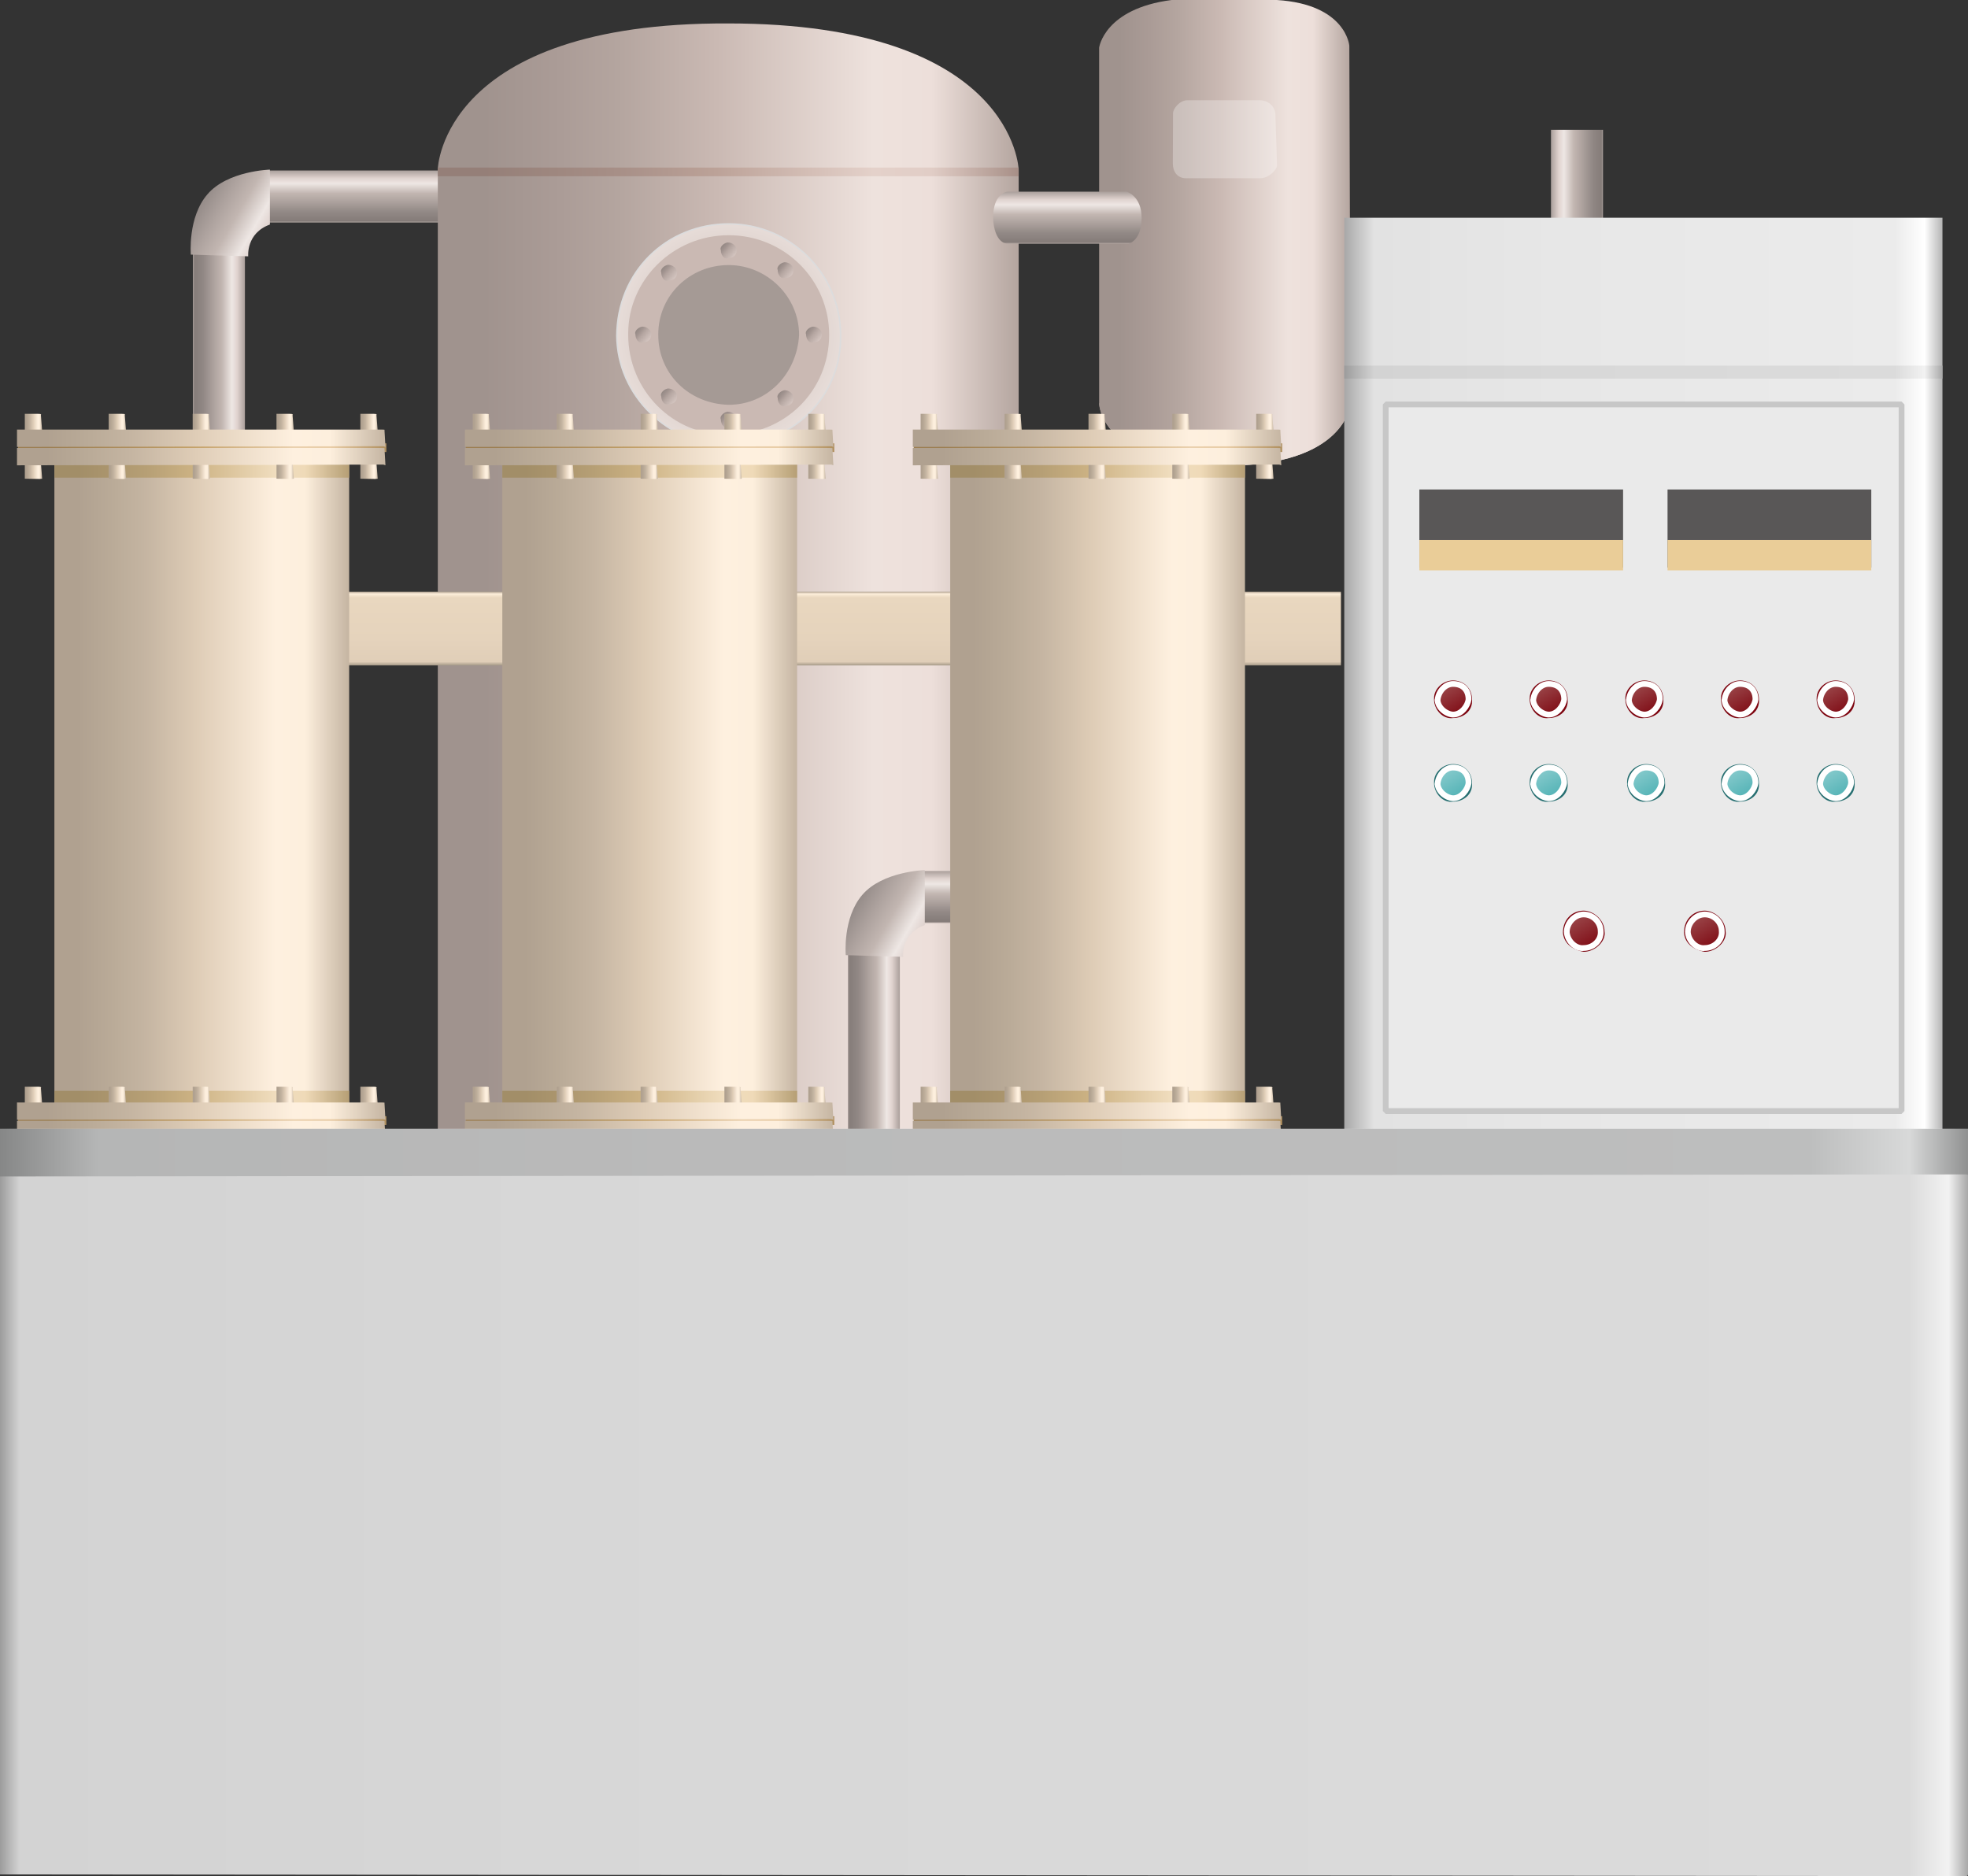 <?xml version="1.0" encoding="utf-8"?>
<!-- Generator: Adobe Illustrator 16.0.0, SVG Export Plug-In . SVG Version: 6.00 Build 0)  -->
<!DOCTYPE svg PUBLIC "-//W3C//DTD SVG 1.1//EN" "http://www.w3.org/Graphics/SVG/1.1/DTD/svg11.dtd">
<svg preserveAspectRatio="none" version="1.1" id="图层_1" xmlns="http://www.w3.org/2000/svg" xmlns:xlink="http://www.w3.org/1999/xlink" x="0px" y="0px"
	 width="340.5px" height="324.582px" viewBox="30 -28.117 340.5 324.582" enable-background="new 30 -28.117 340.5 324.582"
	 xml:space="preserve">
<rect x="30" y="-28.117" width="340.5" height="324.582" fill="#333333" stroke="none"/>
<g id="surface621">
	
		<linearGradient id="SVGID_1_" gradientUnits="userSpaceOnUse" x1="-562.615" y1="607.216" x2="-574.615" y2="607.216" gradientTransform="matrix(-0.75 0 0 0.75 -123.617 -444.197)">
		<stop  offset="0" style="stop-color:#AA9F9B"/>
		<stop  offset="0.15" style="stop-color:#E0D3CF"/>
		<stop  offset="0.25" style="stop-color:#EEE7E4"/>
		<stop  offset="0.44" style="stop-color:#C2B6B1"/>
		<stop  offset="0.6" style="stop-color:#ADA29E"/>
		<stop  offset="0.8" style="stop-color:#918885"/>
		<stop  offset="0.97" style="stop-color:#857C79"/>
		<stop  offset="1" style="stop-color:#B1A5A1"/>
	</linearGradient>
	<path fill="url(#SVGID_1_)" d="M307.344,28.09h-9V-5.66h9V28.09z"/>
	
		<linearGradient id="SVGID_2_" gradientUnits="userSpaceOnUse" x1="72.614" y1="159.56" x2="14.614" y2="159.56" gradientTransform="matrix(0.75 0 0 -0.75 209.207 131.848)">
		<stop  offset="0" style="stop-color:#B4A59F"/>
		<stop  offset="0.15" style="stop-color:#EDDFDA"/>
		<stop  offset="0.25" style="stop-color:#EEE2DD"/>
		<stop  offset="0.52" style="stop-color:#CAB9B3"/>
		<stop  offset="0.69" style="stop-color:#B4A59F"/>
		<stop  offset="0.8" style="stop-color:#AA9B96"/>
		<stop  offset="0.92" style="stop-color:#A0938E"/>
	</linearGradient>
	<path fill="url(#SVGID_2_)" d="M220.168-19.867c0,0,0.875-6.75,12.539-8.25c0.211,0,18.207,0,18.207,0
		c12.004,0.75,12.543,7.91,12.543,7.91l0.211,61.84c0,0-0.57,10.84-21.934,10.84c-21.566-0.34-21.566-10.809-21.566-10.809V-19.867z
		"/>
	
		<linearGradient id="SVGID_3_" gradientUnits="userSpaceOnUse" x1="72.614" y1="206.081" x2="14.614" y2="206.081" gradientTransform="matrix(0.75 0 0 -0.75 209.207 201.628)">
		<stop  offset="0" style="stop-color:#B4A59F"/>
		<stop  offset="0.15" style="stop-color:#EDDFDA"/>
		<stop  offset="0.25" style="stop-color:#EEE2DD"/>
		<stop  offset="0.52" style="stop-color:#CAB9B3"/>
		<stop  offset="0.69" style="stop-color:#B4A59F"/>
		<stop  offset="0.8" style="stop-color:#AA9B96"/>
		<stop  offset="0.92" style="stop-color:#A0938E"/>
	</linearGradient>
	<path fill="url(#SVGID_3_)" d="M263.668,41.664c0,0-0.57,10.809-21.934,10.809c-21.566-0.309-21.566-10.809-21.566-10.809H263.668z
		"/>
	<path fill="#FFFFFF" fill-opacity="0.286" d="M235.207-10.777h12.75c1.5,0,2.711,1.125,2.711,2.523l0.289,8.727
		c0,0.75-1.441,2.242-2.852,2.242l-12.898,0.008c-1.5,0-2.285-1.141-2.285-2.539l0.035-8.711c0-0.75,1.109-2.25,2.523-2.25H235.207z
		"/>
	
		<linearGradient id="SVGID_4_" gradientUnits="userSpaceOnUse" x1="-476.214" y1="695.611" x2="-488.214" y2="695.611" gradientTransform="matrix(0 -0.75 0.75 0 -429.845 -355.782)">
		<stop  offset="0" style="stop-color:#AA9F9B"/>
		<stop  offset="0.15" style="stop-color:#E0D3CF"/>
		<stop  offset="0.25" style="stop-color:#EEE7E4"/>
		<stop  offset="0.44" style="stop-color:#C2B6B1"/>
		<stop  offset="0.6" style="stop-color:#ADA29E"/>
		<stop  offset="0.8" style="stop-color:#918885"/>
		<stop  offset="0.97" style="stop-color:#857C79"/>
		<stop  offset="1" style="stop-color:#B1A5A1"/>
	</linearGradient>
	<path fill="url(#SVGID_4_)" d="M107.238,10.379v-9h-30.75v9H107.238z"/>
	
		<linearGradient id="SVGID_5_" gradientUnits="userSpaceOnUse" x1="26.614" y1="607.213" x2="14.614" y2="607.213" gradientTransform="matrix(0.75 0 0 0.75 52.418 -424.069)">
		<stop  offset="0" style="stop-color:#AA9F9B"/>
		<stop  offset="0.15" style="stop-color:#E0D3CF"/>
		<stop  offset="0.25" style="stop-color:#EEE7E4"/>
		<stop  offset="0.44" style="stop-color:#C2B6B1"/>
		<stop  offset="0.6" style="stop-color:#ADA29E"/>
		<stop  offset="0.8" style="stop-color:#918885"/>
		<stop  offset="0.97" style="stop-color:#857C79"/>
		<stop  offset="1" style="stop-color:#B1A5A1"/>
	</linearGradient>
	<path fill="url(#SVGID_5_)" d="M63.379,48.215h9v-33.75h-9V48.215z"/>
	
		<linearGradient id="SVGID_6_" gradientUnits="userSpaceOnUse" x1="-576.749" y1="196.985" x2="-554.377" y2="209.902" gradientTransform="matrix(-0.75 0 0 -0.75 -354.266 161.194)">
		<stop  offset="0" style="stop-color:#AA9F9B"/>
		<stop  offset="0.15" style="stop-color:#E0D3CF"/>
		<stop  offset="0.25" style="stop-color:#EEE7E4"/>
		<stop  offset="0.44" style="stop-color:#C2B6B1"/>
		<stop  offset="0.6" style="stop-color:#ADA29E"/>
		<stop  offset="0.8" style="stop-color:#918885"/>
		<stop  offset="0.97" style="stop-color:#857C79"/>
		<stop  offset="1" style="stop-color:#B1A5A1"/>
	</linearGradient>
	<path fill="url(#SVGID_6_)" d="M76.695,1.23c0,0-7.32,0.191-10.805,4.266C62.445,9.48,63.02,15.934,63.02,15.934l9.926,0.297
		c0,0-0.398-4.008,3.75-5.5V1.23z"/>
	
		<linearGradient id="SVGID_7_" gradientUnits="userSpaceOnUse" x1="148.613" y1="500.334" x2="14.613" y2="500.334" gradientTransform="matrix(0.75 0 0 0.75 94.79 -302.279)">
		<stop  offset="0" style="stop-color:#B4A59F"/>
		<stop  offset="0.15" style="stop-color:#EDDFDA"/>
		<stop  offset="0.25" style="stop-color:#EEE2DD"/>
		<stop  offset="0.52" style="stop-color:#CAB9B3"/>
		<stop  offset="0.69" style="stop-color:#B4A59F"/>
		<stop  offset="0.8" style="stop-color:#AA9B96"/>
		<stop  offset="0.92" style="stop-color:#A0938E"/>
	</linearGradient>
	<path fill="url(#SVGID_7_)" d="M105.75,170.004h100.5V1.254c0,0-0.684-25.316-50.32-25.316c-49.43-0.184-50.18,25.121-50.18,25.121
		V170.004z"/>
	
		<linearGradient id="SVGID_8_" gradientUnits="userSpaceOnUse" x1="148.613" y1="212.287" x2="14.613" y2="212.287" gradientTransform="matrix(0.75 0 0 -0.75 94.79 160.84)">
		<stop  offset="0" style="stop-color:#A78F87"/>
		<stop  offset="0.15" style="stop-color:#E1CDC6"/>
		<stop  offset="0.25" style="stop-color:#E4D1CA"/>
		<stop  offset="0.52" style="stop-color:#BCA298"/>
		<stop  offset="0.69" style="stop-color:#A78F87"/>
		<stop  offset="0.8" style="stop-color:#9E877F"/>
		<stop  offset="0.92" style="stop-color:#957F78"/>
	</linearGradient>
	<path fill="url(#SVGID_8_)" d="M105.75,0.875h100.5v1.5h-100.5V0.875z"/>
	
		<radialGradient id="SVGID_9_" cx="40.431" cy="187.68" r="36.36" gradientTransform="matrix(0.75 0 0 -0.75 125.757 170.588)" gradientUnits="userSpaceOnUse">
		<stop  offset="0" style="stop-color:#D1C5C0"/>
		<stop  offset="0.54" style="stop-color:#DED2CD"/>
		<stop  offset="0.89" style="stop-color:#F0E7E4"/>
		<stop  offset="0.94" style="stop-color:#D1C5C0"/>
		<stop  offset="1" style="stop-color:#DED2CD"/>
	</radialGradient>
	<path fill="url(#SVGID_9_)" stroke="#DCDCDD" stroke-width="0.25" stroke-linejoin="bevel" stroke-miterlimit="10" d="
		M136.719,30.121c0-11.25,8.664-19.5,19.355-19.5c10.645,0,19.359,8.602,19.359,19.207c0.285,10.793-8.668,19.207-19.359,19.207
		c-10.355-0.164-19.355-8.598-19.355-19.207V30.121z"/>
	<path fill="#CAB9B3" stroke="#CAB9B3" stroke-linejoin="bevel" stroke-miterlimit="10" d="M139.191,29.578
		c0-9,7.555-16.5,16.883-16.5c9.367,0,16.887,7.5,16.887,16.75c-0.02,9.5-7.563,16.754-16.887,16.754
		c-9.383,0.246-16.883-7.5-16.883-16.754V29.578z"/>
	<path fill="#595757" fill-opacity="0.322" d="M143.891,29.742c0-6.75,5.453-12,12.184-12c6.566,0,12.184,5.41,12.184,12.086
		c-0.367,6.664-5.457,12.09-12.184,12.09c-6.934-0.176-12.184-5.414-12.184-12.09V29.742z"/>
	
		<linearGradient id="SVGID_10_" gradientUnits="userSpaceOnUse" x1="-68.228" y1="716.217" x2="-71.585" y2="712.215" gradientTransform="matrix(0 0.75 0.75 0 -369.8 71.098)">
		<stop  offset="0" style="stop-color:#D0BFBA"/>
		<stop  offset="0.15" style="stop-color:#D3C4BF"/>
		<stop  offset="0.52" style="stop-color:#B6A7A2"/>
		<stop  offset="0.69" style="stop-color:#A29490"/>
		<stop  offset="0.8" style="stop-color:#988C88"/>
		<stop  offset="0.92" style="stop-color:#908480"/>
		<stop  offset="1" style="stop-color:#A59894"/>
	</linearGradient>
	<path fill="url(#SVGID_10_)" d="M165.785,17.258c0.75,0,1.508,0.586,1.508,1.336c-0.008,0.914-0.613,1.355-1.367,1.355
		c-0.891,0.309-1.367-0.605-1.367-1.355c-0.273-0.586,0.609-1.359,1.367-1.359L165.785,17.258z"/>
	
		<linearGradient id="SVGID_11_" gradientUnits="userSpaceOnUse" x1="-68.226" y1="716.215" x2="-71.583" y2="712.214" gradientTransform="matrix(0 0.75 0.75 0 -379.638 67.67)">
		<stop  offset="0" style="stop-color:#D0BFBA"/>
		<stop  offset="0.15" style="stop-color:#D3C4BF"/>
		<stop  offset="0.52" style="stop-color:#B6A7A2"/>
		<stop  offset="0.69" style="stop-color:#A29490"/>
		<stop  offset="0.8" style="stop-color:#988C88"/>
		<stop  offset="0.92" style="stop-color:#908480"/>
		<stop  offset="1" style="stop-color:#A59894"/>
	</linearGradient>
	<path fill="url(#SVGID_11_)" d="M155.945,13.832c0.75,0,1.508,0.586,1.508,1.332c-0.008,0.918-0.609,1.359-1.367,1.359
		c-0.891,0.309-1.367-0.609-1.367-1.359c-0.273-0.582,0.613-1.355,1.367-1.355L155.945,13.832z"/>
	
		<linearGradient id="SVGID_12_" gradientUnits="userSpaceOnUse" x1="-68.226" y1="716.218" x2="-71.584" y2="712.215" gradientTransform="matrix(0 0.75 0.75 0 -389.95 71.545)">
		<stop  offset="0" style="stop-color:#D0BFBA"/>
		<stop  offset="0.15" style="stop-color:#D3C4BF"/>
		<stop  offset="0.52" style="stop-color:#B6A7A2"/>
		<stop  offset="0.69" style="stop-color:#A29490"/>
		<stop  offset="0.8" style="stop-color:#988C88"/>
		<stop  offset="0.92" style="stop-color:#908480"/>
		<stop  offset="1" style="stop-color:#A59894"/>
	</linearGradient>
	<path fill="url(#SVGID_12_)" d="M145.637,17.707c0.75,0,1.504,0.586,1.504,1.336c-0.004,0.914-0.609,1.355-1.367,1.355
		c-0.887,0.309-1.367-0.609-1.367-1.355c-0.27-0.586,0.613-1.359,1.367-1.359L145.637,17.707z"/>
	
		<linearGradient id="SVGID_13_" gradientUnits="userSpaceOnUse" x1="-68.228" y1="716.218" x2="-71.586" y2="712.216" gradientTransform="matrix(0 0.75 0.75 0 -394.414 82.24)">
		<stop  offset="0" style="stop-color:#D0BFBA"/>
		<stop  offset="0.15" style="stop-color:#D3C4BF"/>
		<stop  offset="0.52" style="stop-color:#B6A7A2"/>
		<stop  offset="0.69" style="stop-color:#A29490"/>
		<stop  offset="0.8" style="stop-color:#988C88"/>
		<stop  offset="0.92" style="stop-color:#908480"/>
		<stop  offset="1" style="stop-color:#A59894"/>
	</linearGradient>
	<path fill="url(#SVGID_13_)" d="M141.172,28.398c0.75,0,1.508,0.586,1.508,1.336c-0.008,0.914-0.613,1.359-1.367,1.359
		c-0.891,0.305-1.371-0.609-1.371-1.359c-0.27-0.586,0.613-1.355,1.371-1.355L141.172,28.398z"/>
	
		<linearGradient id="SVGID_14_" gradientUnits="userSpaceOnUse" x1="-68.226" y1="716.217" x2="-71.584" y2="712.215" gradientTransform="matrix(0 0.75 0.75 0 -389.95 92.94)">
		<stop  offset="0" style="stop-color:#D0BFBA"/>
		<stop  offset="0.15" style="stop-color:#D3C4BF"/>
		<stop  offset="0.52" style="stop-color:#B6A7A2"/>
		<stop  offset="0.69" style="stop-color:#A29490"/>
		<stop  offset="0.8" style="stop-color:#988C88"/>
		<stop  offset="0.92" style="stop-color:#908480"/>
		<stop  offset="1" style="stop-color:#A59894"/>
	</linearGradient>
	<path fill="url(#SVGID_14_)" d="M145.637,39.102c0.75,0,1.504,0.586,1.504,1.336c-0.004,0.914-0.609,1.355-1.367,1.355
		c-0.887,0.309-1.367-0.609-1.367-1.355c-0.27-0.586,0.613-1.359,1.367-1.359L145.637,39.102z"/>
	
		<linearGradient id="SVGID_15_" gradientUnits="userSpaceOnUse" x1="-68.226" y1="716.216" x2="-71.584" y2="712.214" gradientTransform="matrix(0 0.75 0.75 0 -379.638 96.949)">
		<stop  offset="0" style="stop-color:#D0BFBA"/>
		<stop  offset="0.15" style="stop-color:#D3C4BF"/>
		<stop  offset="0.52" style="stop-color:#B6A7A2"/>
		<stop  offset="0.69" style="stop-color:#A29490"/>
		<stop  offset="0.8" style="stop-color:#988C88"/>
		<stop  offset="0.92" style="stop-color:#908480"/>
		<stop  offset="1" style="stop-color:#A59894"/>
	</linearGradient>
	<path fill="url(#SVGID_15_)" d="M155.945,43.109c0.75,0,1.508,0.586,1.508,1.336c-0.008,0.914-0.609,1.359-1.367,1.359
		c-0.891,0.305-1.367-0.609-1.367-1.359c-0.273-0.586,0.613-1.359,1.367-1.359L155.945,43.109z"/>
	
		<linearGradient id="SVGID_16_" gradientUnits="userSpaceOnUse" x1="-68.227" y1="716.22" x2="-71.586" y2="712.217" gradientTransform="matrix(0 0.75 0.75 0 -364.894 82.24)">
		<stop  offset="0" style="stop-color:#D0BFBA"/>
		<stop  offset="0.15" style="stop-color:#D3C4BF"/>
		<stop  offset="0.52" style="stop-color:#B6A7A2"/>
		<stop  offset="0.69" style="stop-color:#A29490"/>
		<stop  offset="0.8" style="stop-color:#988C88"/>
		<stop  offset="0.92" style="stop-color:#908480"/>
		<stop  offset="1" style="stop-color:#A59894"/>
	</linearGradient>
	<path fill="url(#SVGID_16_)" d="M170.691,28.398c0.75,0,1.508,0.586,1.508,1.336c-0.008,0.914-0.613,1.359-1.367,1.359
		c-0.891,0.305-1.367-0.609-1.367-1.359c-0.273-0.586,0.609-1.355,1.367-1.355L170.691,28.398z"/>
	
		<linearGradient id="SVGID_17_" gradientUnits="userSpaceOnUse" x1="-68.228" y1="716.219" x2="-71.585" y2="712.217" gradientTransform="matrix(0 0.75 0.75 0 -369.8 93.244)">
		<stop  offset="0" style="stop-color:#D0BFBA"/>
		<stop  offset="0.15" style="stop-color:#D3C4BF"/>
		<stop  offset="0.52" style="stop-color:#B6A7A2"/>
		<stop  offset="0.69" style="stop-color:#A29490"/>
		<stop  offset="0.8" style="stop-color:#988C88"/>
		<stop  offset="0.92" style="stop-color:#908480"/>
		<stop  offset="1" style="stop-color:#A59894"/>
	</linearGradient>
	<path fill="url(#SVGID_17_)" d="M165.785,39.402c0.75,0,1.508,0.586,1.508,1.336c-0.008,0.914-0.613,1.359-1.367,1.359
		c-0.891,0.305-1.367-0.609-1.367-1.359c-0.273-0.586,0.609-1.355,1.367-1.355L165.785,39.402z"/>
	
		<linearGradient id="SVGID_18_" gradientUnits="userSpaceOnUse" x1="129.611" y1="213.286" x2="129.611" y2="196.286" gradientTransform="matrix(0.75 0 0 -0.75 78.549 234.222)">
		<stop  offset="0" style="stop-color:#B3A593"/>
		<stop  offset="0.03" style="stop-color:#FDEEDA"/>
		<stop  offset="0.08" style="stop-color:#E9D7BF"/>
		<stop  offset="0.64" style="stop-color:#E5D3BC"/>
		<stop  offset="0.95" style="stop-color:#E0CEB8"/>
		<stop  offset="1" style="stop-color:#A69988"/>
	</linearGradient>
	<path fill="url(#SVGID_18_)" d="M89.508,74.258h172.5v12.75h-172.5V74.258z"/>
	
		<linearGradient id="SVGID_19_" gradientUnits="userSpaceOnUse" x1="82.611" y1="134.787" x2="14.611" y2="134.787" gradientTransform="matrix(0.75 0 0 -0.75 28.452 207.597)">
		<stop  offset="0" style="stop-color:#C5B5A2"/>
		<stop  offset="0.15" style="stop-color:#FDEFDD"/>
		<stop  offset="0.25" style="stop-color:#FEF0DF"/>
		<stop  offset="0.52" style="stop-color:#DECCB6"/>
		<stop  offset="0.69" style="stop-color:#C5B5A2"/>
		<stop  offset="0.8" style="stop-color:#BAAB98"/>
		<stop  offset="0.92" style="stop-color:#B0A190"/>
	</linearGradient>
	<path fill="url(#SVGID_19_)" d="M39.41,47.633h51v117.75h-51V47.633z"/>
	
		<linearGradient id="SVGID_20_" gradientUnits="userSpaceOnUse" x1="82.611" y1="211.785" x2="14.611" y2="211.785" gradientTransform="matrix(0.75 0 0 -0.75 28.452 212.236)">
		<stop  offset="0" style="stop-color:#B69F75"/>
		<stop  offset="0.15" style="stop-color:#EFDAB8"/>
		<stop  offset="0.25" style="stop-color:#F0DDBE"/>
		<stop  offset="0.52" style="stop-color:#CDB384"/>
		<stop  offset="0.69" style="stop-color:#B69F75"/>
		<stop  offset="0.8" style="stop-color:#AC966E"/>
		<stop  offset="0.92" style="stop-color:#A28E68"/>
	</linearGradient>
	<path fill="url(#SVGID_20_)" d="M39.41,52.273h51v2.25h-51V52.273z"/>
	
		<linearGradient id="SVGID_21_" gradientUnits="userSpaceOnUse" x1="82.611" y1="211.788" x2="14.611" y2="211.788" gradientTransform="matrix(0.75 0 0 -0.75 28.452 320.574)">
		<stop  offset="0" style="stop-color:#B69F75"/>
		<stop  offset="0.15" style="stop-color:#EFDAB8"/>
		<stop  offset="0.25" style="stop-color:#F0DDBE"/>
		<stop  offset="0.52" style="stop-color:#CDB384"/>
		<stop  offset="0.69" style="stop-color:#B69F75"/>
		<stop  offset="0.8" style="stop-color:#AC966E"/>
		<stop  offset="0.92" style="stop-color:#A28E68"/>
	</linearGradient>
	<path fill="url(#SVGID_21_)" d="M39.41,160.609h51v2.25h-51V160.609z"/>
	
		<linearGradient id="SVGID_22_" gradientUnits="userSpaceOnUse" x1="18.613" y1="211.259" x2="14.613" y2="211.259" gradientTransform="matrix(0.75 0 0 -0.75 23.333 211.668)">
		<stop  offset="0" style="stop-color:#C5B5A2"/>
		<stop  offset="0.15" style="stop-color:#FDEFDD"/>
		<stop  offset="0.25" style="stop-color:#FEF0DF"/>
		<stop  offset="0.52" style="stop-color:#DECCB6"/>
		<stop  offset="0.69" style="stop-color:#C5B5A2"/>
		<stop  offset="0.8" style="stop-color:#BAAB98"/>
		<stop  offset="0.92" style="stop-color:#B0A190"/>
	</linearGradient>
	<path fill="url(#SVGID_22_)" d="M34.293,51.703h2.25c0.75,0,0.539,0.117,0.539,0.266l0.211,2.734c0,0-0.309,0.043-0.434,0.043
		l-2.566-0.043c0,0,0-0.078,0-0.227V51.703c0,0,0.098,0,0.219,0H34.293z"/>
	
		<linearGradient id="SVGID_23_" gradientUnits="userSpaceOnUse" x1="18.615" y1="211.259" x2="14.615" y2="211.259" gradientTransform="matrix(0.75 0 0 -0.75 37.847 211.668)">
		<stop  offset="0" style="stop-color:#C5B5A2"/>
		<stop  offset="0.15" style="stop-color:#FDEFDD"/>
		<stop  offset="0.25" style="stop-color:#FEF0DF"/>
		<stop  offset="0.52" style="stop-color:#DECCB6"/>
		<stop  offset="0.69" style="stop-color:#C5B5A2"/>
		<stop  offset="0.8" style="stop-color:#BAAB98"/>
		<stop  offset="0.92" style="stop-color:#B0A190"/>
	</linearGradient>
	<path fill="url(#SVGID_23_)" d="M48.809,51.703h2.25c0.75,0,0.535,0.117,0.535,0.266l0.215,2.734c0,0-0.313,0.043-0.434,0.043
		l-2.566-0.043c0,0,0-0.078,0-0.227V51.703c0,0,0.094,0,0.215,0H48.809z"/>
	
		<linearGradient id="SVGID_24_" gradientUnits="userSpaceOnUse" x1="18.615" y1="211.259" x2="14.615" y2="211.259" gradientTransform="matrix(0.75 0 0 -0.75 52.378 211.668)">
		<stop  offset="0" style="stop-color:#C5B5A2"/>
		<stop  offset="0.15" style="stop-color:#FDEFDD"/>
		<stop  offset="0.25" style="stop-color:#FEF0DF"/>
		<stop  offset="0.52" style="stop-color:#DECCB6"/>
		<stop  offset="0.69" style="stop-color:#C5B5A2"/>
		<stop  offset="0.8" style="stop-color:#BAAB98"/>
		<stop  offset="0.92" style="stop-color:#B0A190"/>
	</linearGradient>
	<path fill="url(#SVGID_24_)" d="M63.34,51.703h2.25c0.75,0,0.539,0.117,0.539,0.266l0.211,2.734c0,0-0.313,0.043-0.434,0.043
		l-2.566-0.043c0,0,0-0.078,0-0.227V51.703c0,0,0.094,0,0.215,0H63.34z"/>
	
		<linearGradient id="SVGID_25_" gradientUnits="userSpaceOnUse" x1="18.613" y1="211.259" x2="14.613" y2="211.259" gradientTransform="matrix(0.75 0 0 -0.75 66.876 211.668)">
		<stop  offset="0" style="stop-color:#C5B5A2"/>
		<stop  offset="0.15" style="stop-color:#FDEFDD"/>
		<stop  offset="0.25" style="stop-color:#FEF0DF"/>
		<stop  offset="0.52" style="stop-color:#DECCB6"/>
		<stop  offset="0.69" style="stop-color:#C5B5A2"/>
		<stop  offset="0.8" style="stop-color:#BAAB98"/>
		<stop  offset="0.92" style="stop-color:#B0A190"/>
	</linearGradient>
	<path fill="url(#SVGID_25_)" d="M77.836,51.703h2.25c0.75,0,0.539,0.117,0.539,0.266l0.211,2.734c0,0-0.313,0.043-0.434,0.043
		l-2.566-0.043c0,0,0-0.078,0-0.227V51.703c0,0,0.098,0,0.219,0H77.836z"/>
	
		<linearGradient id="SVGID_26_" gradientUnits="userSpaceOnUse" x1="18.616" y1="211.259" x2="14.616" y2="211.259" gradientTransform="matrix(0.75 0 0 -0.75 81.39 211.668)">
		<stop  offset="0" style="stop-color:#C5B5A2"/>
		<stop  offset="0.15" style="stop-color:#FDEFDD"/>
		<stop  offset="0.25" style="stop-color:#FEF0DF"/>
		<stop  offset="0.52" style="stop-color:#DECCB6"/>
		<stop  offset="0.69" style="stop-color:#C5B5A2"/>
		<stop  offset="0.8" style="stop-color:#BAAB98"/>
		<stop  offset="0.92" style="stop-color:#B0A190"/>
	</linearGradient>
	<path fill="url(#SVGID_26_)" d="M92.352,51.703h2.25c0.75,0,0.535,0.117,0.535,0.266l0.215,2.734c0,0-0.313,0.043-0.434,0.043
		l-2.566-0.043c0,0,0-0.078,0-0.227V51.703c0,0,0.094,0,0.215,0H92.352z"/>
	
		<linearGradient id="SVGID_27_" gradientUnits="userSpaceOnUse" x1="18.613" y1="211.26" x2="14.613" y2="211.26" gradientTransform="matrix(0.75 0 0 -0.75 23.333 203.446)">
		<stop  offset="0" style="stop-color:#C5B5A2"/>
		<stop  offset="0.15" style="stop-color:#FDEFDD"/>
		<stop  offset="0.25" style="stop-color:#FEF0DF"/>
		<stop  offset="0.52" style="stop-color:#DECCB6"/>
		<stop  offset="0.69" style="stop-color:#C5B5A2"/>
		<stop  offset="0.8" style="stop-color:#BAAB98"/>
		<stop  offset="0.92" style="stop-color:#B0A190"/>
	</linearGradient>
	<path fill="url(#SVGID_27_)" d="M34.293,43.48h2.25c0.75,0,0.539,0.117,0.539,0.266l0.211,2.734c0,0-0.309,0.043-0.434,0.043
		l-2.566-0.043c0,0,0-0.078,0-0.227V43.48c0,0,0.098,0,0.219,0H34.293z"/>
	
		<linearGradient id="SVGID_28_" gradientUnits="userSpaceOnUse" x1="18.615" y1="211.26" x2="14.615" y2="211.26" gradientTransform="matrix(0.75 0 0 -0.75 37.847 203.446)">
		<stop  offset="0" style="stop-color:#C5B5A2"/>
		<stop  offset="0.15" style="stop-color:#FDEFDD"/>
		<stop  offset="0.25" style="stop-color:#FEF0DF"/>
		<stop  offset="0.52" style="stop-color:#DECCB6"/>
		<stop  offset="0.69" style="stop-color:#C5B5A2"/>
		<stop  offset="0.8" style="stop-color:#BAAB98"/>
		<stop  offset="0.92" style="stop-color:#B0A190"/>
	</linearGradient>
	<path fill="url(#SVGID_28_)" d="M48.809,43.48h2.25c0.75,0,0.535,0.117,0.535,0.266l0.215,2.734c0,0-0.313,0.043-0.434,0.043
		l-2.566-0.043c0,0,0-0.078,0-0.227V43.48c0,0,0.094,0,0.215,0H48.809z"/>
	
		<linearGradient id="SVGID_29_" gradientUnits="userSpaceOnUse" x1="18.615" y1="211.26" x2="14.615" y2="211.26" gradientTransform="matrix(0.75 0 0 -0.75 52.378 203.446)">
		<stop  offset="0" style="stop-color:#C5B5A2"/>
		<stop  offset="0.15" style="stop-color:#FDEFDD"/>
		<stop  offset="0.25" style="stop-color:#FEF0DF"/>
		<stop  offset="0.52" style="stop-color:#DECCB6"/>
		<stop  offset="0.69" style="stop-color:#C5B5A2"/>
		<stop  offset="0.8" style="stop-color:#BAAB98"/>
		<stop  offset="0.92" style="stop-color:#B0A190"/>
	</linearGradient>
	<path fill="url(#SVGID_29_)" d="M63.34,43.48h2.25c0.75,0,0.539,0.117,0.539,0.266l0.211,2.734c0,0-0.313,0.043-0.434,0.043
		L63.34,46.48c0,0,0-0.078,0-0.227V43.48c0,0,0.094,0,0.215,0H63.34z"/>
	
		<linearGradient id="SVGID_30_" gradientUnits="userSpaceOnUse" x1="18.613" y1="211.26" x2="14.613" y2="211.26" gradientTransform="matrix(0.75 0 0 -0.75 66.876 203.446)">
		<stop  offset="0" style="stop-color:#C5B5A2"/>
		<stop  offset="0.15" style="stop-color:#FDEFDD"/>
		<stop  offset="0.25" style="stop-color:#FEF0DF"/>
		<stop  offset="0.52" style="stop-color:#DECCB6"/>
		<stop  offset="0.69" style="stop-color:#C5B5A2"/>
		<stop  offset="0.8" style="stop-color:#BAAB98"/>
		<stop  offset="0.92" style="stop-color:#B0A190"/>
	</linearGradient>
	<path fill="url(#SVGID_30_)" d="M77.836,43.48h2.25c0.75,0,0.539,0.117,0.539,0.266l0.211,2.734c0,0-0.313,0.043-0.434,0.043
		l-2.566-0.043c0,0,0-0.078,0-0.227V43.48c0,0,0.098,0,0.219,0H77.836z"/>
	
		<linearGradient id="SVGID_31_" gradientUnits="userSpaceOnUse" x1="18.616" y1="211.26" x2="14.616" y2="211.26" gradientTransform="matrix(0.75 0 0 -0.75 81.39 203.446)">
		<stop  offset="0" style="stop-color:#C5B5A2"/>
		<stop  offset="0.15" style="stop-color:#FDEFDD"/>
		<stop  offset="0.25" style="stop-color:#FEF0DF"/>
		<stop  offset="0.52" style="stop-color:#DECCB6"/>
		<stop  offset="0.69" style="stop-color:#C5B5A2"/>
		<stop  offset="0.8" style="stop-color:#BAAB98"/>
		<stop  offset="0.92" style="stop-color:#B0A190"/>
	</linearGradient>
	<path fill="url(#SVGID_31_)" d="M92.352,43.48h2.25c0.75,0,0.535,0.117,0.535,0.266l0.215,2.734c0,0-0.313,0.043-0.434,0.043
		l-2.566-0.043c0,0,0-0.078,0-0.227V43.48c0,0,0.094,0,0.215,0H92.352z"/>
	
		<linearGradient id="SVGID_32_" gradientUnits="userSpaceOnUse" x1="99.614" y1="212.29" x2="14.614" y2="212.29" gradientTransform="matrix(0.75 0 0 -0.75 22.141 208.552)">
		<stop  offset="0" style="stop-color:#AF8F5E"/>
		<stop  offset="0.15" style="stop-color:#E9CDA7"/>
		<stop  offset="0.25" style="stop-color:#EAD1AF"/>
		<stop  offset="0.52" style="stop-color:#C5A26A"/>
		<stop  offset="0.69" style="stop-color:#AF8F5E"/>
		<stop  offset="0.8" style="stop-color:#A58758"/>
		<stop  offset="0.92" style="stop-color:#9C7F53"/>
	</linearGradient>
	<path fill="url(#SVGID_32_)" d="M33.102,48.586h63.75v1.5h-63.75V48.586z"/>
	
		<linearGradient id="SVGID_33_" gradientUnits="userSpaceOnUse" x1="99.614" y1="211.294" x2="14.614" y2="211.294" gradientTransform="matrix(0.75 0 0 -0.75 21.98 209.347)">
		<stop  offset="0" style="stop-color:#C5B5A2"/>
		<stop  offset="0.15" style="stop-color:#FDEFDD"/>
		<stop  offset="0.25" style="stop-color:#FEF0DF"/>
		<stop  offset="0.52" style="stop-color:#DECCB6"/>
		<stop  offset="0.69" style="stop-color:#C5B5A2"/>
		<stop  offset="0.8" style="stop-color:#BAAB98"/>
		<stop  offset="0.92" style="stop-color:#B0A190"/>
	</linearGradient>
	<path fill="url(#SVGID_33_)" d="M32.941,49.383h63c0.75,0,0.582,0.039,0.582,0.102l0.168,2.898c0,0-0.281-0.125-0.41-0.125
		l-63.34,0.125c0,0,0-0.176,0-0.238V49.383c0,0,0.102-0.012,0.23-0.012L32.941,49.383z"/>
	
		<linearGradient id="SVGID_34_" gradientUnits="userSpaceOnUse" x1="99.614" y1="211.293" x2="14.614" y2="211.293" gradientTransform="matrix(0.75 0 0 -0.75 21.98 206.166)">
		<stop  offset="0" style="stop-color:#C5B5A2"/>
		<stop  offset="0.15" style="stop-color:#FDEFDD"/>
		<stop  offset="0.25" style="stop-color:#FEF0DF"/>
		<stop  offset="0.52" style="stop-color:#DECCB6"/>
		<stop  offset="0.69" style="stop-color:#C5B5A2"/>
		<stop  offset="0.8" style="stop-color:#BAAB98"/>
		<stop  offset="0.92" style="stop-color:#B0A190"/>
	</linearGradient>
	<path fill="url(#SVGID_34_)" d="M32.941,46.203h63c0.75,0,0.582,0.039,0.582,0.102l0.168,2.898c0,0-0.281-0.125-0.41-0.125
		l-63.34,0.125c0,0,0-0.176,0-0.238V46.203c0,0,0.102-0.012,0.23-0.012L32.941,46.203z"/>
	
		<linearGradient id="SVGID_35_" gradientUnits="userSpaceOnUse" x1="18.613" y1="211.259" x2="14.613" y2="211.259" gradientTransform="matrix(0.75 0 0 -0.75 23.333 328.084)">
		<stop  offset="0" style="stop-color:#C5B5A2"/>
		<stop  offset="0.15" style="stop-color:#FDEFDD"/>
		<stop  offset="0.25" style="stop-color:#FEF0DF"/>
		<stop  offset="0.52" style="stop-color:#DECCB6"/>
		<stop  offset="0.69" style="stop-color:#C5B5A2"/>
		<stop  offset="0.8" style="stop-color:#BAAB98"/>
		<stop  offset="0.92" style="stop-color:#B0A190"/>
	</linearGradient>
	<path fill="url(#SVGID_35_)" d="M34.293,168.121h2.25c0.75,0,0.539,0.117,0.539,0.266l0.211,2.734c0,0-0.309,0.039-0.434,0.039
		l-2.566-0.039c0,0,0-0.078,0-0.227V168.121c0,0,0.098,0,0.219,0H34.293z"/>
	
		<linearGradient id="SVGID_36_" gradientUnits="userSpaceOnUse" x1="18.615" y1="211.259" x2="14.615" y2="211.259" gradientTransform="matrix(0.75 0 0 -0.75 37.847 328.084)">
		<stop  offset="0" style="stop-color:#C5B5A2"/>
		<stop  offset="0.15" style="stop-color:#FDEFDD"/>
		<stop  offset="0.25" style="stop-color:#FEF0DF"/>
		<stop  offset="0.52" style="stop-color:#DECCB6"/>
		<stop  offset="0.69" style="stop-color:#C5B5A2"/>
		<stop  offset="0.8" style="stop-color:#BAAB98"/>
		<stop  offset="0.92" style="stop-color:#B0A190"/>
	</linearGradient>
	<path fill="url(#SVGID_36_)" d="M48.809,168.121h2.25c0.75,0,0.535,0.117,0.535,0.266l0.215,2.734c0,0-0.313,0.039-0.434,0.039
		l-2.566-0.039c0,0,0-0.078,0-0.227V168.121c0,0,0.094,0,0.215,0H48.809z"/>
	
		<linearGradient id="SVGID_37_" gradientUnits="userSpaceOnUse" x1="18.615" y1="211.259" x2="14.615" y2="211.259" gradientTransform="matrix(0.75 0 0 -0.75 52.378 328.084)">
		<stop  offset="0" style="stop-color:#C5B5A2"/>
		<stop  offset="0.15" style="stop-color:#FDEFDD"/>
		<stop  offset="0.25" style="stop-color:#FEF0DF"/>
		<stop  offset="0.52" style="stop-color:#DECCB6"/>
		<stop  offset="0.69" style="stop-color:#C5B5A2"/>
		<stop  offset="0.8" style="stop-color:#BAAB98"/>
		<stop  offset="0.92" style="stop-color:#B0A190"/>
	</linearGradient>
	<path fill="url(#SVGID_37_)" d="M63.34,168.121h2.25c0.75,0,0.539,0.117,0.539,0.266l0.211,2.734c0,0-0.313,0.039-0.434,0.039
		l-2.566-0.039c0,0,0-0.078,0-0.227V168.121c0,0,0.094,0,0.215,0H63.34z"/>
	
		<linearGradient id="SVGID_38_" gradientUnits="userSpaceOnUse" x1="18.613" y1="211.259" x2="14.613" y2="211.259" gradientTransform="matrix(0.75 0 0 -0.75 66.876 328.084)">
		<stop  offset="0" style="stop-color:#C5B5A2"/>
		<stop  offset="0.15" style="stop-color:#FDEFDD"/>
		<stop  offset="0.25" style="stop-color:#FEF0DF"/>
		<stop  offset="0.52" style="stop-color:#DECCB6"/>
		<stop  offset="0.69" style="stop-color:#C5B5A2"/>
		<stop  offset="0.8" style="stop-color:#BAAB98"/>
		<stop  offset="0.92" style="stop-color:#B0A190"/>
	</linearGradient>
	<path fill="url(#SVGID_38_)" d="M77.836,168.121h2.25c0.75,0,0.539,0.117,0.539,0.266l0.211,2.734c0,0-0.313,0.039-0.434,0.039
		l-2.566-0.039c0,0,0-0.078,0-0.227V168.121c0,0,0.098,0,0.219,0H77.836z"/>
	
		<linearGradient id="SVGID_39_" gradientUnits="userSpaceOnUse" x1="18.616" y1="211.259" x2="14.616" y2="211.259" gradientTransform="matrix(0.75 0 0 -0.75 81.39 328.084)">
		<stop  offset="0" style="stop-color:#C5B5A2"/>
		<stop  offset="0.15" style="stop-color:#FDEFDD"/>
		<stop  offset="0.25" style="stop-color:#FEF0DF"/>
		<stop  offset="0.52" style="stop-color:#DECCB6"/>
		<stop  offset="0.69" style="stop-color:#C5B5A2"/>
		<stop  offset="0.8" style="stop-color:#BAAB98"/>
		<stop  offset="0.92" style="stop-color:#B0A190"/>
	</linearGradient>
	<path fill="url(#SVGID_39_)" d="M92.352,168.121h2.25c0.75,0,0.535,0.117,0.535,0.266l0.215,2.734c0,0-0.313,0.039-0.434,0.039
		l-2.566-0.039c0,0,0-0.078,0-0.227V168.121c0,0,0.094,0,0.215,0H92.352z"/>
	
		<linearGradient id="SVGID_40_" gradientUnits="userSpaceOnUse" x1="18.613" y1="211.259" x2="14.613" y2="211.259" gradientTransform="matrix(0.75 0 0 -0.75 23.333 319.862)">
		<stop  offset="0" style="stop-color:#C5B5A2"/>
		<stop  offset="0.15" style="stop-color:#FDEFDD"/>
		<stop  offset="0.25" style="stop-color:#FEF0DF"/>
		<stop  offset="0.52" style="stop-color:#DECCB6"/>
		<stop  offset="0.69" style="stop-color:#C5B5A2"/>
		<stop  offset="0.8" style="stop-color:#BAAB98"/>
		<stop  offset="0.92" style="stop-color:#B0A190"/>
	</linearGradient>
	<path fill="url(#SVGID_40_)" d="M34.293,159.898h2.25c0.75,0,0.539,0.117,0.539,0.266l0.211,2.734c0,0-0.309,0.043-0.434,0.043
		l-2.566-0.043c0,0,0-0.078,0-0.227V159.898c0,0,0.098,0,0.219,0H34.293z"/>
	
		<linearGradient id="SVGID_41_" gradientUnits="userSpaceOnUse" x1="18.615" y1="211.259" x2="14.615" y2="211.259" gradientTransform="matrix(0.75 0 0 -0.75 37.847 319.862)">
		<stop  offset="0" style="stop-color:#C5B5A2"/>
		<stop  offset="0.15" style="stop-color:#FDEFDD"/>
		<stop  offset="0.25" style="stop-color:#FEF0DF"/>
		<stop  offset="0.52" style="stop-color:#DECCB6"/>
		<stop  offset="0.69" style="stop-color:#C5B5A2"/>
		<stop  offset="0.8" style="stop-color:#BAAB98"/>
		<stop  offset="0.92" style="stop-color:#B0A190"/>
	</linearGradient>
	<path fill="url(#SVGID_41_)" d="M48.809,159.898h2.25c0.75,0,0.535,0.117,0.535,0.266l0.215,2.734c0,0-0.313,0.043-0.434,0.043
		l-2.566-0.043c0,0,0-0.078,0-0.227V159.898c0,0,0.094,0,0.215,0H48.809z"/>
	
		<linearGradient id="SVGID_42_" gradientUnits="userSpaceOnUse" x1="18.615" y1="211.259" x2="14.615" y2="211.259" gradientTransform="matrix(0.75 0 0 -0.75 52.378 319.862)">
		<stop  offset="0" style="stop-color:#C5B5A2"/>
		<stop  offset="0.15" style="stop-color:#FDEFDD"/>
		<stop  offset="0.25" style="stop-color:#FEF0DF"/>
		<stop  offset="0.52" style="stop-color:#DECCB6"/>
		<stop  offset="0.69" style="stop-color:#C5B5A2"/>
		<stop  offset="0.8" style="stop-color:#BAAB98"/>
		<stop  offset="0.92" style="stop-color:#B0A190"/>
	</linearGradient>
	<path fill="url(#SVGID_42_)" d="M63.34,159.898h2.25c0.75,0,0.539,0.117,0.539,0.266l0.211,2.734c0,0-0.313,0.043-0.434,0.043
		l-2.566-0.043c0,0,0-0.078,0-0.227V159.898c0,0,0.094,0,0.215,0H63.34z"/>
	
		<linearGradient id="SVGID_43_" gradientUnits="userSpaceOnUse" x1="18.613" y1="211.259" x2="14.613" y2="211.259" gradientTransform="matrix(0.75 0 0 -0.75 66.876 319.862)">
		<stop  offset="0" style="stop-color:#C5B5A2"/>
		<stop  offset="0.15" style="stop-color:#FDEFDD"/>
		<stop  offset="0.25" style="stop-color:#FEF0DF"/>
		<stop  offset="0.52" style="stop-color:#DECCB6"/>
		<stop  offset="0.69" style="stop-color:#C5B5A2"/>
		<stop  offset="0.8" style="stop-color:#BAAB98"/>
		<stop  offset="0.92" style="stop-color:#B0A190"/>
	</linearGradient>
	<path fill="url(#SVGID_43_)" d="M77.836,159.898h2.25c0.75,0,0.539,0.117,0.539,0.266l0.211,2.734c0,0-0.313,0.043-0.434,0.043
		l-2.566-0.043c0,0,0-0.078,0-0.227V159.898c0,0,0.098,0,0.219,0H77.836z"/>
	
		<linearGradient id="SVGID_44_" gradientUnits="userSpaceOnUse" x1="18.616" y1="211.259" x2="14.616" y2="211.259" gradientTransform="matrix(0.75 0 0 -0.75 81.39 319.862)">
		<stop  offset="0" style="stop-color:#C5B5A2"/>
		<stop  offset="0.15" style="stop-color:#FDEFDD"/>
		<stop  offset="0.25" style="stop-color:#FEF0DF"/>
		<stop  offset="0.52" style="stop-color:#DECCB6"/>
		<stop  offset="0.69" style="stop-color:#C5B5A2"/>
		<stop  offset="0.8" style="stop-color:#BAAB98"/>
		<stop  offset="0.92" style="stop-color:#B0A190"/>
	</linearGradient>
	<path fill="url(#SVGID_44_)" d="M92.352,159.898h2.25c0.75,0,0.535,0.117,0.535,0.266l0.215,2.734c0,0-0.313,0.043-0.434,0.043
		l-2.566-0.043c0,0,0-0.078,0-0.227V159.898c0,0,0.094,0,0.215,0H92.352z"/>
	
		<linearGradient id="SVGID_45_" gradientUnits="userSpaceOnUse" x1="99.614" y1="212.286" x2="14.614" y2="212.286" gradientTransform="matrix(0.75 0 0 -0.75 22.141 324.968)">
		<stop  offset="0" style="stop-color:#AF8F5E"/>
		<stop  offset="0.15" style="stop-color:#E9CDA7"/>
		<stop  offset="0.25" style="stop-color:#EAD1AF"/>
		<stop  offset="0.52" style="stop-color:#C5A26A"/>
		<stop  offset="0.69" style="stop-color:#AF8F5E"/>
		<stop  offset="0.8" style="stop-color:#A58758"/>
		<stop  offset="0.92" style="stop-color:#9C7F53"/>
	</linearGradient>
	<path fill="url(#SVGID_45_)" d="M33.102,165.004h63.75v1.5h-63.75V165.004z"/>
	
		<linearGradient id="SVGID_46_" gradientUnits="userSpaceOnUse" x1="99.614" y1="211.298" x2="14.614" y2="211.298" gradientTransform="matrix(0.75 0 0 -0.75 21.98 325.763)">
		<stop  offset="0" style="stop-color:#C5B5A2"/>
		<stop  offset="0.15" style="stop-color:#FDEFDD"/>
		<stop  offset="0.25" style="stop-color:#FEF0DF"/>
		<stop  offset="0.52" style="stop-color:#DECCB6"/>
		<stop  offset="0.69" style="stop-color:#C5B5A2"/>
		<stop  offset="0.8" style="stop-color:#BAAB98"/>
		<stop  offset="0.92" style="stop-color:#B0A190"/>
	</linearGradient>
	<path fill="url(#SVGID_46_)" d="M32.941,165.797h63c0.75,0,0.582,0.039,0.582,0.105l0.168,2.895c0,0-0.281-0.121-0.41-0.121
		l-63.34,0.121c0,0,0-0.176,0-0.238V165.797c0,0,0.102-0.012,0.23-0.012L32.941,165.797z"/>
	
		<linearGradient id="SVGID_47_" gradientUnits="userSpaceOnUse" x1="99.614" y1="211.295" x2="14.614" y2="211.295" gradientTransform="matrix(0.75 0 0 -0.75 21.98 322.582)">
		<stop  offset="0" style="stop-color:#C5B5A2"/>
		<stop  offset="0.15" style="stop-color:#FDEFDD"/>
		<stop  offset="0.25" style="stop-color:#FEF0DF"/>
		<stop  offset="0.52" style="stop-color:#DECCB6"/>
		<stop  offset="0.69" style="stop-color:#C5B5A2"/>
		<stop  offset="0.8" style="stop-color:#BAAB98"/>
		<stop  offset="0.92" style="stop-color:#B0A190"/>
	</linearGradient>
	<path fill="url(#SVGID_47_)" d="M32.941,162.617h63c0.75,0,0.582,0.039,0.582,0.105l0.168,2.895c0,0-0.281-0.121-0.41-0.121
		l-63.34,0.121c0,0,0-0.176,0-0.238V162.617c0,0,0.102-0.012,0.23-0.012L32.941,162.617z"/>
	
		<linearGradient id="SVGID_48_" gradientUnits="userSpaceOnUse" x1="152.614" y1="106.788" x2="14.614" y2="106.788" gradientTransform="matrix(0.75 0 0 -0.75 251.621 169.519)">
		<stop  offset="0" style="stop-color:#B5B5B5"/>
		<stop  offset="0.03" style="stop-color:#FFFFFF"/>
		<stop  offset="0.08" style="stop-color:#EBEBEB"/>
		<stop  offset="0.64" style="stop-color:#E7E7E7"/>
		<stop  offset="0.95" style="stop-color:#E2E2E2"/>
		<stop  offset="1" style="stop-color:#A8A8A8"/>
	</linearGradient>
	<path fill="url(#SVGID_48_)" d="M262.582,9.555h103.5v159.75h-103.5V9.555z"/>
	
		<linearGradient id="SVGID_49_" gradientUnits="userSpaceOnUse" x1="152.614" y1="211.788" x2="14.614" y2="211.788" gradientTransform="matrix(0.75 0 0 -0.75 251.621 195.102)">
		<stop  offset="0" style="stop-color:#A8A8A8"/>
		<stop  offset="0.03" style="stop-color:#F2F2F2"/>
		<stop  offset="0.08" style="stop-color:#DBDBDB"/>
		<stop  offset="0.64" style="stop-color:#D8D8D8"/>
		<stop  offset="0.95" style="stop-color:#D3D3D3"/>
		<stop  offset="1" style="stop-color:#9C9C9C"/>
	</linearGradient>
	<path fill="url(#SVGID_49_)" d="M262.582,35.137h103.5v2.25h-103.5V35.137z"/>
	
		<linearGradient id="SVGID_50_" gradientUnits="userSpaceOnUse" x1="82.615" y1="134.787" x2="14.615" y2="134.787" gradientTransform="matrix(0.75 0 0 -0.75 105.949 207.597)">
		<stop  offset="0" style="stop-color:#C5B5A2"/>
		<stop  offset="0.15" style="stop-color:#FDEFDD"/>
		<stop  offset="0.25" style="stop-color:#FEF0DF"/>
		<stop  offset="0.52" style="stop-color:#DECCB6"/>
		<stop  offset="0.69" style="stop-color:#C5B5A2"/>
		<stop  offset="0.8" style="stop-color:#BAAB98"/>
		<stop  offset="0.92" style="stop-color:#B0A190"/>
	</linearGradient>
	<path fill="url(#SVGID_50_)" d="M116.91,47.633h51v117.75h-51V47.633z"/>
	
		<linearGradient id="SVGID_51_" gradientUnits="userSpaceOnUse" x1="82.615" y1="211.785" x2="14.615" y2="211.785" gradientTransform="matrix(0.75 0 0 -0.75 105.949 212.236)">
		<stop  offset="0" style="stop-color:#B69F75"/>
		<stop  offset="0.15" style="stop-color:#EFDAB8"/>
		<stop  offset="0.25" style="stop-color:#F0DDBE"/>
		<stop  offset="0.52" style="stop-color:#CDB384"/>
		<stop  offset="0.69" style="stop-color:#B69F75"/>
		<stop  offset="0.8" style="stop-color:#AC966E"/>
		<stop  offset="0.92" style="stop-color:#A28E68"/>
	</linearGradient>
	<path fill="url(#SVGID_51_)" d="M116.91,52.273h51v2.25h-51V52.273z"/>
	
		<linearGradient id="SVGID_52_" gradientUnits="userSpaceOnUse" x1="82.615" y1="211.788" x2="14.615" y2="211.788" gradientTransform="matrix(0.75 0 0 -0.75 105.949 320.574)">
		<stop  offset="0" style="stop-color:#B69F75"/>
		<stop  offset="0.15" style="stop-color:#EFDAB8"/>
		<stop  offset="0.25" style="stop-color:#F0DDBE"/>
		<stop  offset="0.52" style="stop-color:#CDB384"/>
		<stop  offset="0.69" style="stop-color:#B69F75"/>
		<stop  offset="0.8" style="stop-color:#AC966E"/>
		<stop  offset="0.92" style="stop-color:#A28E68"/>
	</linearGradient>
	<path fill="url(#SVGID_52_)" d="M116.91,160.609h51v2.25h-51V160.609z"/>
	
		<linearGradient id="SVGID_53_" gradientUnits="userSpaceOnUse" x1="18.612" y1="211.259" x2="14.612" y2="211.259" gradientTransform="matrix(0.75 0 0 -0.75 100.83 211.668)">
		<stop  offset="0" style="stop-color:#C5B5A2"/>
		<stop  offset="0.15" style="stop-color:#FDEFDD"/>
		<stop  offset="0.25" style="stop-color:#FEF0DF"/>
		<stop  offset="0.52" style="stop-color:#DECCB6"/>
		<stop  offset="0.69" style="stop-color:#C5B5A2"/>
		<stop  offset="0.8" style="stop-color:#BAAB98"/>
		<stop  offset="0.92" style="stop-color:#B0A190"/>
	</linearGradient>
	<path fill="url(#SVGID_53_)" d="M111.789,51.703h2.25c0.75,0,0.539,0.117,0.539,0.266l0.211,2.734c0,0-0.309,0.043-0.43,0.043
		l-2.57-0.043c0,0,0-0.078,0-0.227V51.703c0,0,0.098,0,0.219,0H111.789z"/>
	
		<linearGradient id="SVGID_54_" gradientUnits="userSpaceOnUse" x1="18.613" y1="211.259" x2="14.613" y2="211.259" gradientTransform="matrix(0.75 0 0 -0.75 115.344 211.668)">
		<stop  offset="0" style="stop-color:#C5B5A2"/>
		<stop  offset="0.15" style="stop-color:#FDEFDD"/>
		<stop  offset="0.25" style="stop-color:#FEF0DF"/>
		<stop  offset="0.52" style="stop-color:#DECCB6"/>
		<stop  offset="0.69" style="stop-color:#C5B5A2"/>
		<stop  offset="0.8" style="stop-color:#BAAB98"/>
		<stop  offset="0.92" style="stop-color:#B0A190"/>
	</linearGradient>
	<path fill="url(#SVGID_54_)" d="M126.305,51.703h2.25c0.75,0,0.539,0.117,0.539,0.266l0.211,2.734c0,0-0.313,0.043-0.434,0.043
		l-2.566-0.043c0,0,0-0.078,0-0.227V51.703c0,0,0.098,0,0.219,0H126.305z"/>
	
		<linearGradient id="SVGID_55_" gradientUnits="userSpaceOnUse" x1="18.613" y1="211.259" x2="14.613" y2="211.259" gradientTransform="matrix(0.75 0 0 -0.75 129.875 211.668)">
		<stop  offset="0" style="stop-color:#C5B5A2"/>
		<stop  offset="0.15" style="stop-color:#FDEFDD"/>
		<stop  offset="0.25" style="stop-color:#FEF0DF"/>
		<stop  offset="0.52" style="stop-color:#DECCB6"/>
		<stop  offset="0.69" style="stop-color:#C5B5A2"/>
		<stop  offset="0.8" style="stop-color:#BAAB98"/>
		<stop  offset="0.92" style="stop-color:#B0A190"/>
	</linearGradient>
	<path fill="url(#SVGID_55_)" d="M140.836,51.703h2.25c0.75,0,0.539,0.117,0.539,0.266l0.211,2.734c0,0-0.309,0.043-0.434,0.043
		l-2.566-0.043c0,0,0-0.078,0-0.227V51.703c0,0,0.098,0,0.219,0H140.836z"/>
	
		<linearGradient id="SVGID_56_" gradientUnits="userSpaceOnUse" x1="18.612" y1="211.259" x2="14.612" y2="211.259" gradientTransform="matrix(0.75 0 0 -0.75 144.373 211.668)">
		<stop  offset="0" style="stop-color:#C5B5A2"/>
		<stop  offset="0.15" style="stop-color:#FDEFDD"/>
		<stop  offset="0.25" style="stop-color:#FEF0DF"/>
		<stop  offset="0.52" style="stop-color:#DECCB6"/>
		<stop  offset="0.69" style="stop-color:#C5B5A2"/>
		<stop  offset="0.8" style="stop-color:#BAAB98"/>
		<stop  offset="0.92" style="stop-color:#B0A190"/>
	</linearGradient>
	<path fill="url(#SVGID_56_)" d="M155.332,51.703h2.25c0.75,0,0.539,0.117,0.539,0.266l0.211,2.734c0,0-0.309,0.043-0.43,0.043
		l-2.57-0.043c0,0,0-0.078,0-0.227V51.703c0,0,0.098,0,0.219,0H155.332z"/>
	
		<linearGradient id="SVGID_57_" gradientUnits="userSpaceOnUse" x1="18.614" y1="211.259" x2="14.614" y2="211.259" gradientTransform="matrix(0.75 0 0 -0.75 158.887 211.668)">
		<stop  offset="0" style="stop-color:#C5B5A2"/>
		<stop  offset="0.15" style="stop-color:#FDEFDD"/>
		<stop  offset="0.25" style="stop-color:#FEF0DF"/>
		<stop  offset="0.52" style="stop-color:#DECCB6"/>
		<stop  offset="0.69" style="stop-color:#C5B5A2"/>
		<stop  offset="0.8" style="stop-color:#BAAB98"/>
		<stop  offset="0.92" style="stop-color:#B0A190"/>
	</linearGradient>
	<path fill="url(#SVGID_57_)" d="M169.848,51.703h2.25c0.75,0,0.539,0.117,0.539,0.266l0.211,2.734c0,0-0.313,0.043-0.434,0.043
		l-2.566-0.043c0,0,0-0.078,0-0.227V51.703c0,0,0.094,0,0.219,0H169.848z"/>
	
		<linearGradient id="SVGID_58_" gradientUnits="userSpaceOnUse" x1="18.612" y1="211.26" x2="14.612" y2="211.26" gradientTransform="matrix(0.75 0 0 -0.75 100.83 203.446)">
		<stop  offset="0" style="stop-color:#C5B5A2"/>
		<stop  offset="0.15" style="stop-color:#FDEFDD"/>
		<stop  offset="0.25" style="stop-color:#FEF0DF"/>
		<stop  offset="0.52" style="stop-color:#DECCB6"/>
		<stop  offset="0.69" style="stop-color:#C5B5A2"/>
		<stop  offset="0.8" style="stop-color:#BAAB98"/>
		<stop  offset="0.92" style="stop-color:#B0A190"/>
	</linearGradient>
	<path fill="url(#SVGID_58_)" d="M111.789,43.48h2.25c0.75,0,0.539,0.117,0.539,0.266l0.211,2.734c0,0-0.309,0.043-0.43,0.043
		l-2.57-0.043c0,0,0-0.078,0-0.227V43.48c0,0,0.098,0,0.219,0H111.789z"/>
	
		<linearGradient id="SVGID_59_" gradientUnits="userSpaceOnUse" x1="18.613" y1="211.26" x2="14.613" y2="211.26" gradientTransform="matrix(0.75 0 0 -0.75 115.344 203.446)">
		<stop  offset="0" style="stop-color:#C5B5A2"/>
		<stop  offset="0.15" style="stop-color:#FDEFDD"/>
		<stop  offset="0.25" style="stop-color:#FEF0DF"/>
		<stop  offset="0.52" style="stop-color:#DECCB6"/>
		<stop  offset="0.69" style="stop-color:#C5B5A2"/>
		<stop  offset="0.8" style="stop-color:#BAAB98"/>
		<stop  offset="0.92" style="stop-color:#B0A190"/>
	</linearGradient>
	<path fill="url(#SVGID_59_)" d="M126.305,43.48h2.25c0.75,0,0.539,0.117,0.539,0.266l0.211,2.734c0,0-0.313,0.043-0.434,0.043
		l-2.566-0.043c0,0,0-0.078,0-0.227V43.48c0,0,0.098,0,0.219,0H126.305z"/>
	
		<linearGradient id="SVGID_60_" gradientUnits="userSpaceOnUse" x1="18.613" y1="211.26" x2="14.613" y2="211.26" gradientTransform="matrix(0.75 0 0 -0.75 129.875 203.446)">
		<stop  offset="0" style="stop-color:#C5B5A2"/>
		<stop  offset="0.15" style="stop-color:#FDEFDD"/>
		<stop  offset="0.25" style="stop-color:#FEF0DF"/>
		<stop  offset="0.52" style="stop-color:#DECCB6"/>
		<stop  offset="0.69" style="stop-color:#C5B5A2"/>
		<stop  offset="0.8" style="stop-color:#BAAB98"/>
		<stop  offset="0.92" style="stop-color:#B0A190"/>
	</linearGradient>
	<path fill="url(#SVGID_60_)" d="M140.836,43.48h2.25c0.75,0,0.539,0.117,0.539,0.266l0.211,2.734c0,0-0.309,0.043-0.434,0.043
		l-2.566-0.043c0,0,0-0.078,0-0.227V43.48c0,0,0.098,0,0.219,0H140.836z"/>
	
		<linearGradient id="SVGID_61_" gradientUnits="userSpaceOnUse" x1="18.612" y1="211.26" x2="14.612" y2="211.26" gradientTransform="matrix(0.75 0 0 -0.75 144.373 203.446)">
		<stop  offset="0" style="stop-color:#C5B5A2"/>
		<stop  offset="0.15" style="stop-color:#FDEFDD"/>
		<stop  offset="0.25" style="stop-color:#FEF0DF"/>
		<stop  offset="0.52" style="stop-color:#DECCB6"/>
		<stop  offset="0.69" style="stop-color:#C5B5A2"/>
		<stop  offset="0.8" style="stop-color:#BAAB98"/>
		<stop  offset="0.92" style="stop-color:#B0A190"/>
	</linearGradient>
	<path fill="url(#SVGID_61_)" d="M155.332,43.48h2.25c0.75,0,0.539,0.117,0.539,0.266l0.211,2.734c0,0-0.309,0.043-0.43,0.043
		l-2.57-0.043c0,0,0-0.078,0-0.227V43.48c0,0,0.098,0,0.219,0H155.332z"/>
	
		<linearGradient id="SVGID_62_" gradientUnits="userSpaceOnUse" x1="18.614" y1="211.26" x2="14.614" y2="211.26" gradientTransform="matrix(0.75 0 0 -0.75 158.887 203.446)">
		<stop  offset="0" style="stop-color:#C5B5A2"/>
		<stop  offset="0.15" style="stop-color:#FDEFDD"/>
		<stop  offset="0.25" style="stop-color:#FEF0DF"/>
		<stop  offset="0.52" style="stop-color:#DECCB6"/>
		<stop  offset="0.69" style="stop-color:#C5B5A2"/>
		<stop  offset="0.8" style="stop-color:#BAAB98"/>
		<stop  offset="0.92" style="stop-color:#B0A190"/>
	</linearGradient>
	<path fill="url(#SVGID_62_)" d="M169.848,43.48h2.25c0.75,0,0.539,0.117,0.539,0.266l0.211,2.734c0,0-0.313,0.043-0.434,0.043
		l-2.566-0.043c0,0,0-0.078,0-0.227V43.48c0,0,0.094,0,0.219,0H169.848z"/>
	
		<linearGradient id="SVGID_63_" gradientUnits="userSpaceOnUse" x1="99.613" y1="212.29" x2="14.613" y2="212.29" gradientTransform="matrix(0.75 0 0 -0.75 99.638 208.552)">
		<stop  offset="0" style="stop-color:#AF8F5E"/>
		<stop  offset="0.15" style="stop-color:#E9CDA7"/>
		<stop  offset="0.25" style="stop-color:#EAD1AF"/>
		<stop  offset="0.52" style="stop-color:#C5A26A"/>
		<stop  offset="0.69" style="stop-color:#AF8F5E"/>
		<stop  offset="0.8" style="stop-color:#A58758"/>
		<stop  offset="0.92" style="stop-color:#9C7F53"/>
	</linearGradient>
	<path fill="url(#SVGID_63_)" d="M110.598,48.586h63.75v1.5h-63.75V48.586z"/>
	
		<linearGradient id="SVGID_64_" gradientUnits="userSpaceOnUse" x1="99.613" y1="211.294" x2="14.613" y2="211.294" gradientTransform="matrix(0.75 0 0 -0.75 99.478 209.347)">
		<stop  offset="0" style="stop-color:#C5B5A2"/>
		<stop  offset="0.15" style="stop-color:#FDEFDD"/>
		<stop  offset="0.25" style="stop-color:#FEF0DF"/>
		<stop  offset="0.52" style="stop-color:#DECCB6"/>
		<stop  offset="0.69" style="stop-color:#C5B5A2"/>
		<stop  offset="0.8" style="stop-color:#BAAB98"/>
		<stop  offset="0.92" style="stop-color:#B0A190"/>
	</linearGradient>
	<path fill="url(#SVGID_64_)" d="M110.438,49.383h63c0.75,0,0.586,0.039,0.586,0.102l0.164,2.898c0,0-0.281-0.125-0.41-0.125
		l-63.34,0.125c0,0,0-0.176,0-0.238V49.383c0,0,0.105-0.012,0.23-0.012L110.438,49.383z"/>
	
		<linearGradient id="SVGID_65_" gradientUnits="userSpaceOnUse" x1="99.613" y1="211.293" x2="14.613" y2="211.293" gradientTransform="matrix(0.75 0 0 -0.75 99.478 206.166)">
		<stop  offset="0" style="stop-color:#C5B5A2"/>
		<stop  offset="0.15" style="stop-color:#FDEFDD"/>
		<stop  offset="0.25" style="stop-color:#FEF0DF"/>
		<stop  offset="0.52" style="stop-color:#DECCB6"/>
		<stop  offset="0.69" style="stop-color:#C5B5A2"/>
		<stop  offset="0.8" style="stop-color:#BAAB98"/>
		<stop  offset="0.92" style="stop-color:#B0A190"/>
	</linearGradient>
	<path fill="url(#SVGID_65_)" d="M110.438,46.203h63c0.75,0,0.586,0.039,0.586,0.102l0.164,2.898c0,0-0.281-0.125-0.41-0.125
		l-63.34,0.125c0,0,0-0.176,0-0.238V46.203c0,0,0.105-0.012,0.23-0.012L110.438,46.203z"/>
	
		<linearGradient id="SVGID_66_" gradientUnits="userSpaceOnUse" x1="18.612" y1="211.259" x2="14.612" y2="211.259" gradientTransform="matrix(0.75 0 0 -0.75 100.83 328.084)">
		<stop  offset="0" style="stop-color:#C5B5A2"/>
		<stop  offset="0.15" style="stop-color:#FDEFDD"/>
		<stop  offset="0.25" style="stop-color:#FEF0DF"/>
		<stop  offset="0.52" style="stop-color:#DECCB6"/>
		<stop  offset="0.69" style="stop-color:#C5B5A2"/>
		<stop  offset="0.8" style="stop-color:#BAAB98"/>
		<stop  offset="0.92" style="stop-color:#B0A190"/>
	</linearGradient>
	<path fill="url(#SVGID_66_)" d="M111.789,168.121h2.25c0.75,0,0.539,0.117,0.539,0.266l0.211,2.734c0,0-0.309,0.039-0.43,0.039
		l-2.57-0.039c0,0,0-0.078,0-0.227V168.121c0,0,0.098,0,0.219,0H111.789z"/>
	
		<linearGradient id="SVGID_67_" gradientUnits="userSpaceOnUse" x1="18.613" y1="211.259" x2="14.613" y2="211.259" gradientTransform="matrix(0.75 0 0 -0.75 115.344 328.084)">
		<stop  offset="0" style="stop-color:#C5B5A2"/>
		<stop  offset="0.15" style="stop-color:#FDEFDD"/>
		<stop  offset="0.25" style="stop-color:#FEF0DF"/>
		<stop  offset="0.52" style="stop-color:#DECCB6"/>
		<stop  offset="0.69" style="stop-color:#C5B5A2"/>
		<stop  offset="0.8" style="stop-color:#BAAB98"/>
		<stop  offset="0.92" style="stop-color:#B0A190"/>
	</linearGradient>
	<path fill="url(#SVGID_67_)" d="M126.305,168.121h2.25c0.75,0,0.539,0.117,0.539,0.266l0.211,2.734c0,0-0.313,0.039-0.434,0.039
		l-2.566-0.039c0,0,0-0.078,0-0.227V168.121c0,0,0.098,0,0.219,0H126.305z"/>
	
		<linearGradient id="SVGID_68_" gradientUnits="userSpaceOnUse" x1="18.613" y1="211.259" x2="14.613" y2="211.259" gradientTransform="matrix(0.75 0 0 -0.75 129.875 328.084)">
		<stop  offset="0" style="stop-color:#C5B5A2"/>
		<stop  offset="0.15" style="stop-color:#FDEFDD"/>
		<stop  offset="0.25" style="stop-color:#FEF0DF"/>
		<stop  offset="0.52" style="stop-color:#DECCB6"/>
		<stop  offset="0.69" style="stop-color:#C5B5A2"/>
		<stop  offset="0.8" style="stop-color:#BAAB98"/>
		<stop  offset="0.92" style="stop-color:#B0A190"/>
	</linearGradient>
	<path fill="url(#SVGID_68_)" d="M140.836,168.121h2.25c0.75,0,0.539,0.117,0.539,0.266l0.211,2.734c0,0-0.309,0.039-0.434,0.039
		l-2.566-0.039c0,0,0-0.078,0-0.227V168.121c0,0,0.098,0,0.219,0H140.836z"/>
	
		<linearGradient id="SVGID_69_" gradientUnits="userSpaceOnUse" x1="18.612" y1="211.259" x2="14.612" y2="211.259" gradientTransform="matrix(0.75 0 0 -0.75 144.373 328.084)">
		<stop  offset="0" style="stop-color:#C5B5A2"/>
		<stop  offset="0.15" style="stop-color:#FDEFDD"/>
		<stop  offset="0.25" style="stop-color:#FEF0DF"/>
		<stop  offset="0.52" style="stop-color:#DECCB6"/>
		<stop  offset="0.69" style="stop-color:#C5B5A2"/>
		<stop  offset="0.8" style="stop-color:#BAAB98"/>
		<stop  offset="0.92" style="stop-color:#B0A190"/>
	</linearGradient>
	<path fill="url(#SVGID_69_)" d="M155.332,168.121h2.25c0.75,0,0.539,0.117,0.539,0.266l0.211,2.734c0,0-0.309,0.039-0.43,0.039
		l-2.57-0.039c0,0,0-0.078,0-0.227V168.121c0,0,0.098,0,0.219,0H155.332z"/>
	
		<linearGradient id="SVGID_70_" gradientUnits="userSpaceOnUse" x1="18.614" y1="211.259" x2="14.614" y2="211.259" gradientTransform="matrix(0.75 0 0 -0.75 158.887 328.084)">
		<stop  offset="0" style="stop-color:#C5B5A2"/>
		<stop  offset="0.15" style="stop-color:#FDEFDD"/>
		<stop  offset="0.25" style="stop-color:#FEF0DF"/>
		<stop  offset="0.52" style="stop-color:#DECCB6"/>
		<stop  offset="0.69" style="stop-color:#C5B5A2"/>
		<stop  offset="0.8" style="stop-color:#BAAB98"/>
		<stop  offset="0.92" style="stop-color:#B0A190"/>
	</linearGradient>
	<path fill="url(#SVGID_70_)" d="M169.848,168.121h2.25c0.75,0,0.539,0.117,0.539,0.266l0.211,2.734c0,0-0.313,0.039-0.434,0.039
		l-2.566-0.039c0,0,0-0.078,0-0.227V168.121c0,0,0.094,0,0.219,0H169.848z"/>
	
		<linearGradient id="SVGID_71_" gradientUnits="userSpaceOnUse" x1="18.612" y1="211.259" x2="14.612" y2="211.259" gradientTransform="matrix(0.75 0 0 -0.75 100.83 319.862)">
		<stop  offset="0" style="stop-color:#C5B5A2"/>
		<stop  offset="0.15" style="stop-color:#FDEFDD"/>
		<stop  offset="0.25" style="stop-color:#FEF0DF"/>
		<stop  offset="0.52" style="stop-color:#DECCB6"/>
		<stop  offset="0.69" style="stop-color:#C5B5A2"/>
		<stop  offset="0.8" style="stop-color:#BAAB98"/>
		<stop  offset="0.92" style="stop-color:#B0A190"/>
	</linearGradient>
	<path fill="url(#SVGID_71_)" d="M111.789,159.898h2.25c0.75,0,0.539,0.117,0.539,0.266l0.211,2.734c0,0-0.309,0.043-0.43,0.043
		l-2.57-0.043c0,0,0-0.078,0-0.227V159.898c0,0,0.098,0,0.219,0H111.789z"/>
	
		<linearGradient id="SVGID_72_" gradientUnits="userSpaceOnUse" x1="18.613" y1="211.259" x2="14.613" y2="211.259" gradientTransform="matrix(0.75 0 0 -0.75 115.344 319.862)">
		<stop  offset="0" style="stop-color:#C5B5A2"/>
		<stop  offset="0.15" style="stop-color:#FDEFDD"/>
		<stop  offset="0.25" style="stop-color:#FEF0DF"/>
		<stop  offset="0.52" style="stop-color:#DECCB6"/>
		<stop  offset="0.69" style="stop-color:#C5B5A2"/>
		<stop  offset="0.8" style="stop-color:#BAAB98"/>
		<stop  offset="0.92" style="stop-color:#B0A190"/>
	</linearGradient>
	<path fill="url(#SVGID_72_)" d="M126.305,159.898h2.25c0.75,0,0.539,0.117,0.539,0.266l0.211,2.734c0,0-0.313,0.043-0.434,0.043
		l-2.566-0.043c0,0,0-0.078,0-0.227V159.898c0,0,0.098,0,0.219,0H126.305z"/>
	
		<linearGradient id="SVGID_73_" gradientUnits="userSpaceOnUse" x1="18.613" y1="211.259" x2="14.613" y2="211.259" gradientTransform="matrix(0.75 0 0 -0.75 129.875 319.862)">
		<stop  offset="0" style="stop-color:#C5B5A2"/>
		<stop  offset="0.15" style="stop-color:#FDEFDD"/>
		<stop  offset="0.25" style="stop-color:#FEF0DF"/>
		<stop  offset="0.52" style="stop-color:#DECCB6"/>
		<stop  offset="0.69" style="stop-color:#C5B5A2"/>
		<stop  offset="0.8" style="stop-color:#BAAB98"/>
		<stop  offset="0.92" style="stop-color:#B0A190"/>
	</linearGradient>
	<path fill="url(#SVGID_73_)" d="M140.836,159.898h2.25c0.75,0,0.539,0.117,0.539,0.266l0.211,2.734c0,0-0.309,0.043-0.434,0.043
		l-2.566-0.043c0,0,0-0.078,0-0.227V159.898c0,0,0.098,0,0.219,0H140.836z"/>
	
		<linearGradient id="SVGID_74_" gradientUnits="userSpaceOnUse" x1="18.612" y1="211.259" x2="14.612" y2="211.259" gradientTransform="matrix(0.75 0 0 -0.75 144.373 319.862)">
		<stop  offset="0" style="stop-color:#C5B5A2"/>
		<stop  offset="0.15" style="stop-color:#FDEFDD"/>
		<stop  offset="0.25" style="stop-color:#FEF0DF"/>
		<stop  offset="0.52" style="stop-color:#DECCB6"/>
		<stop  offset="0.69" style="stop-color:#C5B5A2"/>
		<stop  offset="0.8" style="stop-color:#BAAB98"/>
		<stop  offset="0.92" style="stop-color:#B0A190"/>
	</linearGradient>
	<path fill="url(#SVGID_74_)" d="M155.332,159.898h2.25c0.75,0,0.539,0.117,0.539,0.266l0.211,2.734c0,0-0.309,0.043-0.43,0.043
		l-2.57-0.043c0,0,0-0.078,0-0.227V159.898c0,0,0.098,0,0.219,0H155.332z"/>
	
		<linearGradient id="SVGID_75_" gradientUnits="userSpaceOnUse" x1="18.614" y1="211.259" x2="14.614" y2="211.259" gradientTransform="matrix(0.75 0 0 -0.75 158.887 319.862)">
		<stop  offset="0" style="stop-color:#C5B5A2"/>
		<stop  offset="0.15" style="stop-color:#FDEFDD"/>
		<stop  offset="0.25" style="stop-color:#FEF0DF"/>
		<stop  offset="0.52" style="stop-color:#DECCB6"/>
		<stop  offset="0.69" style="stop-color:#C5B5A2"/>
		<stop  offset="0.8" style="stop-color:#BAAB98"/>
		<stop  offset="0.92" style="stop-color:#B0A190"/>
	</linearGradient>
	<path fill="url(#SVGID_75_)" d="M169.848,159.898h2.25c0.75,0,0.539,0.117,0.539,0.266l0.211,2.734c0,0-0.313,0.043-0.434,0.043
		l-2.566-0.043c0,0,0-0.078,0-0.227V159.898c0,0,0.094,0,0.219,0H169.848z"/>
	
		<linearGradient id="SVGID_76_" gradientUnits="userSpaceOnUse" x1="99.613" y1="212.286" x2="14.613" y2="212.286" gradientTransform="matrix(0.75 0 0 -0.75 99.638 324.968)">
		<stop  offset="0" style="stop-color:#AF8F5E"/>
		<stop  offset="0.15" style="stop-color:#E9CDA7"/>
		<stop  offset="0.25" style="stop-color:#EAD1AF"/>
		<stop  offset="0.52" style="stop-color:#C5A26A"/>
		<stop  offset="0.69" style="stop-color:#AF8F5E"/>
		<stop  offset="0.8" style="stop-color:#A58758"/>
		<stop  offset="0.92" style="stop-color:#9C7F53"/>
	</linearGradient>
	<path fill="url(#SVGID_76_)" d="M110.598,165.004h63.75v1.5h-63.75V165.004z"/>
	
		<linearGradient id="SVGID_77_" gradientUnits="userSpaceOnUse" x1="99.613" y1="211.298" x2="14.613" y2="211.298" gradientTransform="matrix(0.75 0 0 -0.75 99.478 325.763)">
		<stop  offset="0" style="stop-color:#C5B5A2"/>
		<stop  offset="0.15" style="stop-color:#FDEFDD"/>
		<stop  offset="0.25" style="stop-color:#FEF0DF"/>
		<stop  offset="0.52" style="stop-color:#DECCB6"/>
		<stop  offset="0.69" style="stop-color:#C5B5A2"/>
		<stop  offset="0.8" style="stop-color:#BAAB98"/>
		<stop  offset="0.92" style="stop-color:#B0A190"/>
	</linearGradient>
	<path fill="url(#SVGID_77_)" d="M110.438,165.797h63c0.75,0,0.586,0.039,0.586,0.105l0.164,2.895c0,0-0.281-0.121-0.41-0.121
		l-63.34,0.121c0,0,0-0.176,0-0.238V165.797c0,0,0.105-0.012,0.23-0.012L110.438,165.797z"/>
	
		<linearGradient id="SVGID_78_" gradientUnits="userSpaceOnUse" x1="99.613" y1="211.295" x2="14.613" y2="211.295" gradientTransform="matrix(0.75 0 0 -0.75 99.478 322.582)">
		<stop  offset="0" style="stop-color:#C5B5A2"/>
		<stop  offset="0.15" style="stop-color:#FDEFDD"/>
		<stop  offset="0.25" style="stop-color:#FEF0DF"/>
		<stop  offset="0.52" style="stop-color:#DECCB6"/>
		<stop  offset="0.69" style="stop-color:#C5B5A2"/>
		<stop  offset="0.8" style="stop-color:#BAAB98"/>
		<stop  offset="0.92" style="stop-color:#B0A190"/>
	</linearGradient>
	<path fill="url(#SVGID_78_)" d="M110.438,162.617h63c0.75,0,0.586,0.039,0.586,0.105l0.164,2.895c0,0-0.281-0.121-0.41-0.121
		l-63.34,0.121c0,0,0-0.176,0-0.238V162.617c0,0,0.105-0.012,0.23-0.012L110.438,162.617z"/>
	
		<linearGradient id="SVGID_79_" gradientUnits="userSpaceOnUse" x1="-476.214" y1="711.611" x2="-488.214" y2="711.611" gradientTransform="matrix(0 -0.75 0.75 0 -340.708 -234.587)">
		<stop  offset="0" style="stop-color:#AA9F9B"/>
		<stop  offset="0.15" style="stop-color:#E0D3CF"/>
		<stop  offset="0.25" style="stop-color:#EEE7E4"/>
		<stop  offset="0.44" style="stop-color:#C2B6B1"/>
		<stop  offset="0.6" style="stop-color:#ADA29E"/>
		<stop  offset="0.8" style="stop-color:#918885"/>
		<stop  offset="0.97" style="stop-color:#857C79"/>
		<stop  offset="1" style="stop-color:#B1A5A1"/>
	</linearGradient>
	<path fill="url(#SVGID_79_)" d="M194.875,131.574c0,0,1.5-0.188,1.5-4.324c0-3.926-1.766-4.676-1.766-4.676h-4.984v9H194.875z"/>
	
		<linearGradient id="SVGID_80_" gradientUnits="userSpaceOnUse" x1="26.614" y1="607.216" x2="14.614" y2="607.216" gradientTransform="matrix(0.75 0 0 0.75 165.731 -302.876)">
		<stop  offset="0" style="stop-color:#AA9F9B"/>
		<stop  offset="0.15" style="stop-color:#E0D3CF"/>
		<stop  offset="0.25" style="stop-color:#EEE7E4"/>
		<stop  offset="0.44" style="stop-color:#C2B6B1"/>
		<stop  offset="0.6" style="stop-color:#ADA29E"/>
		<stop  offset="0.8" style="stop-color:#918885"/>
		<stop  offset="0.97" style="stop-color:#857C79"/>
		<stop  offset="1" style="stop-color:#B1A5A1"/>
	</linearGradient>
	<path fill="url(#SVGID_80_)" d="M176.691,169.41h9v-33.75h-9V169.41z"/>
	
		<linearGradient id="SVGID_81_" gradientUnits="userSpaceOnUse" x1="-576.75" y1="196.986" x2="-554.378" y2="209.903" gradientTransform="matrix(-0.75 0 0 -0.75 -240.953 282.388)">
		<stop  offset="0" style="stop-color:#AA9F9B"/>
		<stop  offset="0.15" style="stop-color:#E0D3CF"/>
		<stop  offset="0.25" style="stop-color:#EEE7E4"/>
		<stop  offset="0.44" style="stop-color:#C2B6B1"/>
		<stop  offset="0.6" style="stop-color:#ADA29E"/>
		<stop  offset="0.8" style="stop-color:#918885"/>
		<stop  offset="0.97" style="stop-color:#857C79"/>
		<stop  offset="1" style="stop-color:#B1A5A1"/>
	</linearGradient>
	<path fill="url(#SVGID_81_)" d="M190.008,122.422c0,0-7.32,0.195-10.805,4.27c-3.445,3.98-2.871,10.438-2.871,10.438l9.926,0.293
		c0,0-0.398-4.004,3.75-5.496V122.422z"/>
	
		<linearGradient id="SVGID_82_" gradientUnits="userSpaceOnUse" x1="82.614" y1="134.787" x2="14.614" y2="134.787" gradientTransform="matrix(0.75 0 0 -0.75 183.446 207.597)">
		<stop  offset="0" style="stop-color:#C5B5A2"/>
		<stop  offset="0.15" style="stop-color:#FDEFDD"/>
		<stop  offset="0.25" style="stop-color:#FEF0DF"/>
		<stop  offset="0.52" style="stop-color:#DECCB6"/>
		<stop  offset="0.69" style="stop-color:#C5B5A2"/>
		<stop  offset="0.8" style="stop-color:#BAAB98"/>
		<stop  offset="0.92" style="stop-color:#B0A190"/>
	</linearGradient>
	<path fill="url(#SVGID_82_)" d="M194.406,47.633h51v117.75h-51V47.633z"/>
	
		<linearGradient id="SVGID_83_" gradientUnits="userSpaceOnUse" x1="82.614" y1="211.79" x2="14.614" y2="211.79" gradientTransform="matrix(0.75 0 0 -0.75 183.446 212.236)">
		<stop  offset="0" style="stop-color:#B69F75"/>
		<stop  offset="0.15" style="stop-color:#EFDAB8"/>
		<stop  offset="0.25" style="stop-color:#F0DDBE"/>
		<stop  offset="0.52" style="stop-color:#CDB384"/>
		<stop  offset="0.69" style="stop-color:#B69F75"/>
		<stop  offset="0.8" style="stop-color:#AC966E"/>
		<stop  offset="0.92" style="stop-color:#A28E68"/>
	</linearGradient>
	<path fill="url(#SVGID_83_)" d="M194.406,52.27h51v2.25h-51V52.27z"/>
	
		<linearGradient id="SVGID_84_" gradientUnits="userSpaceOnUse" x1="82.614" y1="211.788" x2="14.614" y2="211.788" gradientTransform="matrix(0.75 0 0 -0.75 183.446 320.574)">
		<stop  offset="0" style="stop-color:#B69F75"/>
		<stop  offset="0.15" style="stop-color:#EFDAB8"/>
		<stop  offset="0.25" style="stop-color:#F0DDBE"/>
		<stop  offset="0.52" style="stop-color:#CDB384"/>
		<stop  offset="0.69" style="stop-color:#B69F75"/>
		<stop  offset="0.8" style="stop-color:#AC966E"/>
		<stop  offset="0.92" style="stop-color:#A28E68"/>
	</linearGradient>
	<path fill="url(#SVGID_84_)" d="M194.406,160.609h51v2.25h-51V160.609z"/>
	
		<linearGradient id="SVGID_85_" gradientUnits="userSpaceOnUse" x1="18.611" y1="211.259" x2="14.611" y2="211.259" gradientTransform="matrix(0.75 0 0 -0.75 178.327 211.668)">
		<stop  offset="0" style="stop-color:#C5B5A2"/>
		<stop  offset="0.15" style="stop-color:#FDEFDD"/>
		<stop  offset="0.25" style="stop-color:#FEF0DF"/>
		<stop  offset="0.52" style="stop-color:#DECCB6"/>
		<stop  offset="0.69" style="stop-color:#C5B5A2"/>
		<stop  offset="0.8" style="stop-color:#BAAB98"/>
		<stop  offset="0.92" style="stop-color:#B0A190"/>
	</linearGradient>
	<path fill="url(#SVGID_85_)" d="M189.285,51.703h2.25c0.75,0,0.539,0.117,0.539,0.266l0.211,2.734c0,0-0.309,0.043-0.43,0.043
		l-2.57-0.043c0,0,0-0.078,0-0.227V51.703c0,0,0.098,0,0.219,0H189.285z"/>
	
		<linearGradient id="SVGID_86_" gradientUnits="userSpaceOnUse" x1="18.612" y1="211.259" x2="14.612" y2="211.259" gradientTransform="matrix(0.75 0 0 -0.75 192.841 211.668)">
		<stop  offset="0" style="stop-color:#C5B5A2"/>
		<stop  offset="0.15" style="stop-color:#FDEFDD"/>
		<stop  offset="0.25" style="stop-color:#FEF0DF"/>
		<stop  offset="0.52" style="stop-color:#DECCB6"/>
		<stop  offset="0.69" style="stop-color:#C5B5A2"/>
		<stop  offset="0.8" style="stop-color:#BAAB98"/>
		<stop  offset="0.92" style="stop-color:#B0A190"/>
	</linearGradient>
	<path fill="url(#SVGID_86_)" d="M203.801,51.703h2.25c0.75,0,0.539,0.117,0.539,0.266l0.211,2.734c0,0-0.309,0.043-0.43,0.043
		l-2.57-0.043c0,0,0-0.078,0-0.227V51.703c0,0,0.098,0,0.219,0H203.801z"/>
	
		<linearGradient id="SVGID_87_" gradientUnits="userSpaceOnUse" x1="18.612" y1="211.259" x2="14.612" y2="211.259" gradientTransform="matrix(0.75 0 0 -0.75 207.373 211.668)">
		<stop  offset="0" style="stop-color:#C5B5A2"/>
		<stop  offset="0.15" style="stop-color:#FDEFDD"/>
		<stop  offset="0.25" style="stop-color:#FEF0DF"/>
		<stop  offset="0.52" style="stop-color:#DECCB6"/>
		<stop  offset="0.69" style="stop-color:#C5B5A2"/>
		<stop  offset="0.8" style="stop-color:#BAAB98"/>
		<stop  offset="0.92" style="stop-color:#B0A190"/>
	</linearGradient>
	<path fill="url(#SVGID_87_)" d="M218.332,51.703h2.25c0.75,0,0.539,0.117,0.539,0.266l0.211,2.734c0,0-0.309,0.043-0.43,0.043
		l-2.57-0.043c0,0,0-0.078,0-0.227V51.703c0,0,0.098,0,0.219,0H218.332z"/>
	
		<linearGradient id="SVGID_88_" gradientUnits="userSpaceOnUse" x1="18.611" y1="211.259" x2="14.611" y2="211.259" gradientTransform="matrix(0.75 0 0 -0.75 221.87 211.668)">
		<stop  offset="0" style="stop-color:#C5B5A2"/>
		<stop  offset="0.15" style="stop-color:#FDEFDD"/>
		<stop  offset="0.25" style="stop-color:#FEF0DF"/>
		<stop  offset="0.52" style="stop-color:#DECCB6"/>
		<stop  offset="0.69" style="stop-color:#C5B5A2"/>
		<stop  offset="0.8" style="stop-color:#BAAB98"/>
		<stop  offset="0.92" style="stop-color:#B0A190"/>
	</linearGradient>
	<path fill="url(#SVGID_88_)" d="M232.828,51.703h2.25c0.75,0,0.539,0.117,0.539,0.266l0.211,2.734c0,0-0.309,0.043-0.43,0.043
		l-2.57-0.043c0,0,0-0.078,0-0.227V51.703c0,0,0.098,0,0.219,0H232.828z"/>
	
		<linearGradient id="SVGID_89_" gradientUnits="userSpaceOnUse" x1="18.613" y1="211.259" x2="14.613" y2="211.259" gradientTransform="matrix(0.75 0 0 -0.75 236.384 211.668)">
		<stop  offset="0" style="stop-color:#C5B5A2"/>
		<stop  offset="0.15" style="stop-color:#FDEFDD"/>
		<stop  offset="0.25" style="stop-color:#FEF0DF"/>
		<stop  offset="0.52" style="stop-color:#DECCB6"/>
		<stop  offset="0.69" style="stop-color:#C5B5A2"/>
		<stop  offset="0.8" style="stop-color:#BAAB98"/>
		<stop  offset="0.92" style="stop-color:#B0A190"/>
	</linearGradient>
	<path fill="url(#SVGID_89_)" d="M247.344,51.703h2.25c0.75,0,0.539,0.117,0.539,0.266l0.211,2.734c0,0-0.309,0.043-0.43,0.043
		l-2.57-0.043c0,0,0-0.078,0-0.227V51.703c0,0,0.098,0,0.219,0H247.344z"/>
	
		<linearGradient id="SVGID_90_" gradientUnits="userSpaceOnUse" x1="18.611" y1="211.26" x2="14.611" y2="211.26" gradientTransform="matrix(0.75 0 0 -0.75 178.327 203.446)">
		<stop  offset="0" style="stop-color:#C5B5A2"/>
		<stop  offset="0.15" style="stop-color:#FDEFDD"/>
		<stop  offset="0.25" style="stop-color:#FEF0DF"/>
		<stop  offset="0.52" style="stop-color:#DECCB6"/>
		<stop  offset="0.69" style="stop-color:#C5B5A2"/>
		<stop  offset="0.8" style="stop-color:#BAAB98"/>
		<stop  offset="0.92" style="stop-color:#B0A190"/>
	</linearGradient>
	<path fill="url(#SVGID_90_)" d="M189.285,43.48h2.25c0.75,0,0.539,0.117,0.539,0.266l0.211,2.734c0,0-0.309,0.043-0.43,0.043
		l-2.57-0.043c0,0,0-0.078,0-0.227V43.48c0,0,0.098,0,0.219,0H189.285z"/>
	
		<linearGradient id="SVGID_91_" gradientUnits="userSpaceOnUse" x1="18.612" y1="211.26" x2="14.612" y2="211.26" gradientTransform="matrix(0.75 0 0 -0.75 192.841 203.446)">
		<stop  offset="0" style="stop-color:#C5B5A2"/>
		<stop  offset="0.15" style="stop-color:#FDEFDD"/>
		<stop  offset="0.25" style="stop-color:#FEF0DF"/>
		<stop  offset="0.52" style="stop-color:#DECCB6"/>
		<stop  offset="0.69" style="stop-color:#C5B5A2"/>
		<stop  offset="0.8" style="stop-color:#BAAB98"/>
		<stop  offset="0.92" style="stop-color:#B0A190"/>
	</linearGradient>
	<path fill="url(#SVGID_91_)" d="M203.801,43.48h2.25c0.75,0,0.539,0.117,0.539,0.266l0.211,2.734c0,0-0.309,0.043-0.43,0.043
		l-2.57-0.043c0,0,0-0.078,0-0.227V43.48c0,0,0.098,0,0.219,0H203.801z"/>
	
		<linearGradient id="SVGID_92_" gradientUnits="userSpaceOnUse" x1="18.612" y1="211.26" x2="14.612" y2="211.26" gradientTransform="matrix(0.75 0 0 -0.75 207.373 203.446)">
		<stop  offset="0" style="stop-color:#C5B5A2"/>
		<stop  offset="0.15" style="stop-color:#FDEFDD"/>
		<stop  offset="0.25" style="stop-color:#FEF0DF"/>
		<stop  offset="0.52" style="stop-color:#DECCB6"/>
		<stop  offset="0.69" style="stop-color:#C5B5A2"/>
		<stop  offset="0.8" style="stop-color:#BAAB98"/>
		<stop  offset="0.92" style="stop-color:#B0A190"/>
	</linearGradient>
	<path fill="url(#SVGID_92_)" d="M218.332,43.48h2.25c0.75,0,0.539,0.117,0.539,0.266l0.211,2.734c0,0-0.309,0.043-0.43,0.043
		l-2.57-0.043c0,0,0-0.078,0-0.227V43.48c0,0,0.098,0,0.219,0H218.332z"/>
	
		<linearGradient id="SVGID_93_" gradientUnits="userSpaceOnUse" x1="18.611" y1="211.26" x2="14.611" y2="211.26" gradientTransform="matrix(0.75 0 0 -0.75 221.87 203.446)">
		<stop  offset="0" style="stop-color:#C5B5A2"/>
		<stop  offset="0.15" style="stop-color:#FDEFDD"/>
		<stop  offset="0.25" style="stop-color:#FEF0DF"/>
		<stop  offset="0.52" style="stop-color:#DECCB6"/>
		<stop  offset="0.69" style="stop-color:#C5B5A2"/>
		<stop  offset="0.8" style="stop-color:#BAAB98"/>
		<stop  offset="0.92" style="stop-color:#B0A190"/>
	</linearGradient>
	<path fill="url(#SVGID_93_)" d="M232.828,43.48h2.25c0.75,0,0.539,0.117,0.539,0.266l0.211,2.734c0,0-0.309,0.043-0.43,0.043
		l-2.57-0.043c0,0,0-0.078,0-0.227V43.48c0,0,0.098,0,0.219,0H232.828z"/>
	
		<linearGradient id="SVGID_94_" gradientUnits="userSpaceOnUse" x1="18.613" y1="211.26" x2="14.613" y2="211.26" gradientTransform="matrix(0.75 0 0 -0.75 236.384 203.446)">
		<stop  offset="0" style="stop-color:#C5B5A2"/>
		<stop  offset="0.15" style="stop-color:#FDEFDD"/>
		<stop  offset="0.25" style="stop-color:#FEF0DF"/>
		<stop  offset="0.52" style="stop-color:#DECCB6"/>
		<stop  offset="0.69" style="stop-color:#C5B5A2"/>
		<stop  offset="0.8" style="stop-color:#BAAB98"/>
		<stop  offset="0.92" style="stop-color:#B0A190"/>
	</linearGradient>
	<path fill="url(#SVGID_94_)" d="M247.344,43.48h2.25c0.75,0,0.539,0.117,0.539,0.266l0.211,2.734c0,0-0.309,0.043-0.43,0.043
		l-2.57-0.043c0,0,0-0.078,0-0.227V43.48c0,0,0.098,0,0.219,0H247.344z"/>
	
		<linearGradient id="SVGID_95_" gradientUnits="userSpaceOnUse" x1="99.612" y1="212.29" x2="14.612" y2="212.29" gradientTransform="matrix(0.75 0 0 -0.75 177.135 208.552)">
		<stop  offset="0" style="stop-color:#AF8F5E"/>
		<stop  offset="0.15" style="stop-color:#E9CDA7"/>
		<stop  offset="0.25" style="stop-color:#EAD1AF"/>
		<stop  offset="0.52" style="stop-color:#C5A26A"/>
		<stop  offset="0.69" style="stop-color:#AF8F5E"/>
		<stop  offset="0.8" style="stop-color:#A58758"/>
		<stop  offset="0.92" style="stop-color:#9C7F53"/>
	</linearGradient>
	<path fill="url(#SVGID_95_)" d="M188.094,48.586h63.75v1.5h-63.75V48.586z"/>
	
		<linearGradient id="SVGID_96_" gradientUnits="userSpaceOnUse" x1="99.611" y1="211.294" x2="14.611" y2="211.294" gradientTransform="matrix(0.75 0 0 -0.75 176.975 209.347)">
		<stop  offset="0" style="stop-color:#C5B5A2"/>
		<stop  offset="0.15" style="stop-color:#FDEFDD"/>
		<stop  offset="0.25" style="stop-color:#FEF0DF"/>
		<stop  offset="0.52" style="stop-color:#DECCB6"/>
		<stop  offset="0.69" style="stop-color:#C5B5A2"/>
		<stop  offset="0.8" style="stop-color:#BAAB98"/>
		<stop  offset="0.92" style="stop-color:#B0A190"/>
	</linearGradient>
	<path fill="url(#SVGID_96_)" d="M187.934,49.383h63c0.75,0,0.586,0.039,0.586,0.102l0.164,2.898c0,0-0.281-0.125-0.406-0.125
		l-63.344,0.125c0,0,0-0.176,0-0.238V49.383c0,0,0.105-0.012,0.234-0.012L187.934,49.383z"/>
	
		<linearGradient id="SVGID_97_" gradientUnits="userSpaceOnUse" x1="99.611" y1="211.296" x2="14.611" y2="211.296" gradientTransform="matrix(0.75 0 0 -0.75 176.975 206.166)">
		<stop  offset="0" style="stop-color:#C5B5A2"/>
		<stop  offset="0.15" style="stop-color:#FDEFDD"/>
		<stop  offset="0.25" style="stop-color:#FEF0DF"/>
		<stop  offset="0.52" style="stop-color:#DECCB6"/>
		<stop  offset="0.69" style="stop-color:#C5B5A2"/>
		<stop  offset="0.8" style="stop-color:#BAAB98"/>
		<stop  offset="0.92" style="stop-color:#B0A190"/>
	</linearGradient>
	<path fill="url(#SVGID_97_)" d="M187.934,46.203h63c0.75,0,0.586,0.039,0.586,0.102l0.164,2.898c0,0-0.281-0.125-0.406-0.125
		l-63.344,0.125c0,0,0-0.176,0-0.242V46.203c0,0,0.105-0.016,0.234-0.016L187.934,46.203z"/>
	
		<linearGradient id="SVGID_98_" gradientUnits="userSpaceOnUse" x1="18.611" y1="211.261" x2="14.611" y2="211.261" gradientTransform="matrix(0.75 0 0 -0.75 178.327 328.084)">
		<stop  offset="0" style="stop-color:#C5B5A2"/>
		<stop  offset="0.15" style="stop-color:#FDEFDD"/>
		<stop  offset="0.25" style="stop-color:#FEF0DF"/>
		<stop  offset="0.52" style="stop-color:#DECCB6"/>
		<stop  offset="0.69" style="stop-color:#C5B5A2"/>
		<stop  offset="0.8" style="stop-color:#BAAB98"/>
		<stop  offset="0.92" style="stop-color:#B0A190"/>
	</linearGradient>
	<path fill="url(#SVGID_98_)" d="M189.285,168.117h2.25c0.75,0,0.539,0.121,0.539,0.27l0.211,2.73c0,0-0.309,0.043-0.43,0.043
		l-2.57-0.043c0,0,0-0.074,0-0.223V168.117c0,0,0.098,0,0.219,0H189.285z"/>
	
		<linearGradient id="SVGID_99_" gradientUnits="userSpaceOnUse" x1="18.612" y1="211.261" x2="14.612" y2="211.261" gradientTransform="matrix(0.75 0 0 -0.75 192.841 328.084)">
		<stop  offset="0" style="stop-color:#C5B5A2"/>
		<stop  offset="0.15" style="stop-color:#FDEFDD"/>
		<stop  offset="0.25" style="stop-color:#FEF0DF"/>
		<stop  offset="0.52" style="stop-color:#DECCB6"/>
		<stop  offset="0.69" style="stop-color:#C5B5A2"/>
		<stop  offset="0.8" style="stop-color:#BAAB98"/>
		<stop  offset="0.92" style="stop-color:#B0A190"/>
	</linearGradient>
	<path fill="url(#SVGID_99_)" d="M203.801,168.117h2.25c0.75,0,0.539,0.121,0.539,0.27l0.211,2.73c0,0-0.309,0.043-0.43,0.043
		l-2.57-0.043c0,0,0-0.074,0-0.223V168.117c0,0,0.098,0,0.219,0H203.801z"/>
	
		<linearGradient id="SVGID_100_" gradientUnits="userSpaceOnUse" x1="18.612" y1="211.261" x2="14.612" y2="211.261" gradientTransform="matrix(0.75 0 0 -0.75 207.373 328.084)">
		<stop  offset="0" style="stop-color:#C5B5A2"/>
		<stop  offset="0.15" style="stop-color:#FDEFDD"/>
		<stop  offset="0.25" style="stop-color:#FEF0DF"/>
		<stop  offset="0.52" style="stop-color:#DECCB6"/>
		<stop  offset="0.69" style="stop-color:#C5B5A2"/>
		<stop  offset="0.8" style="stop-color:#BAAB98"/>
		<stop  offset="0.92" style="stop-color:#B0A190"/>
	</linearGradient>
	<path fill="url(#SVGID_100_)" d="M218.332,168.117h2.25c0.75,0,0.539,0.121,0.539,0.27l0.211,2.73c0,0-0.309,0.043-0.43,0.043
		l-2.57-0.043c0,0,0-0.074,0-0.223V168.117c0,0,0.098,0,0.219,0H218.332z"/>
	
		<linearGradient id="SVGID_101_" gradientUnits="userSpaceOnUse" x1="18.611" y1="211.261" x2="14.611" y2="211.261" gradientTransform="matrix(0.75 0 0 -0.75 221.87 328.084)">
		<stop  offset="0" style="stop-color:#C5B5A2"/>
		<stop  offset="0.15" style="stop-color:#FDEFDD"/>
		<stop  offset="0.25" style="stop-color:#FEF0DF"/>
		<stop  offset="0.52" style="stop-color:#DECCB6"/>
		<stop  offset="0.69" style="stop-color:#C5B5A2"/>
		<stop  offset="0.8" style="stop-color:#BAAB98"/>
		<stop  offset="0.92" style="stop-color:#B0A190"/>
	</linearGradient>
	<path fill="url(#SVGID_101_)" d="M232.828,168.117h2.25c0.75,0,0.539,0.121,0.539,0.27l0.211,2.73c0,0-0.309,0.043-0.43,0.043
		l-2.57-0.043c0,0,0-0.074,0-0.223V168.117c0,0,0.098,0,0.219,0H232.828z"/>
	
		<linearGradient id="SVGID_102_" gradientUnits="userSpaceOnUse" x1="18.613" y1="211.261" x2="14.613" y2="211.261" gradientTransform="matrix(0.75 0 0 -0.75 236.384 328.084)">
		<stop  offset="0" style="stop-color:#C5B5A2"/>
		<stop  offset="0.15" style="stop-color:#FDEFDD"/>
		<stop  offset="0.25" style="stop-color:#FEF0DF"/>
		<stop  offset="0.52" style="stop-color:#DECCB6"/>
		<stop  offset="0.69" style="stop-color:#C5B5A2"/>
		<stop  offset="0.8" style="stop-color:#BAAB98"/>
		<stop  offset="0.92" style="stop-color:#B0A190"/>
	</linearGradient>
	<path fill="url(#SVGID_102_)" d="M247.344,168.117h2.25c0.75,0,0.539,0.121,0.539,0.27l0.211,2.73c0,0-0.309,0.043-0.43,0.043
		l-2.57-0.043c0,0,0-0.074,0-0.223V168.117c0,0,0.098,0,0.219,0H247.344z"/>
	
		<linearGradient id="SVGID_103_" gradientUnits="userSpaceOnUse" x1="18.611" y1="211.257" x2="14.611" y2="211.257" gradientTransform="matrix(0.75 0 0 -0.75 178.327 319.861)">
		<stop  offset="0" style="stop-color:#C5B5A2"/>
		<stop  offset="0.15" style="stop-color:#FDEFDD"/>
		<stop  offset="0.25" style="stop-color:#FEF0DF"/>
		<stop  offset="0.52" style="stop-color:#DECCB6"/>
		<stop  offset="0.69" style="stop-color:#C5B5A2"/>
		<stop  offset="0.8" style="stop-color:#BAAB98"/>
		<stop  offset="0.92" style="stop-color:#B0A190"/>
	</linearGradient>
	<path fill="url(#SVGID_103_)" d="M189.285,159.898h2.25c0.75,0,0.539,0.117,0.539,0.266l0.211,2.734c0,0-0.309,0.043-0.43,0.043
		l-2.57-0.043c0,0,0-0.078,0-0.227V159.898c0,0,0.098,0,0.219,0H189.285z"/>
	
		<linearGradient id="SVGID_104_" gradientUnits="userSpaceOnUse" x1="18.612" y1="211.257" x2="14.612" y2="211.257" gradientTransform="matrix(0.75 0 0 -0.75 192.841 319.861)">
		<stop  offset="0" style="stop-color:#C5B5A2"/>
		<stop  offset="0.15" style="stop-color:#FDEFDD"/>
		<stop  offset="0.25" style="stop-color:#FEF0DF"/>
		<stop  offset="0.52" style="stop-color:#DECCB6"/>
		<stop  offset="0.69" style="stop-color:#C5B5A2"/>
		<stop  offset="0.8" style="stop-color:#BAAB98"/>
		<stop  offset="0.92" style="stop-color:#B0A190"/>
	</linearGradient>
	<path fill="url(#SVGID_104_)" d="M203.801,159.898h2.25c0.75,0,0.539,0.117,0.539,0.266l0.211,2.734c0,0-0.309,0.043-0.43,0.043
		l-2.57-0.043c0,0,0-0.078,0-0.227V159.898c0,0,0.098,0,0.219,0H203.801z"/>
	
		<linearGradient id="SVGID_105_" gradientUnits="userSpaceOnUse" x1="18.612" y1="211.257" x2="14.612" y2="211.257" gradientTransform="matrix(0.75 0 0 -0.75 207.373 319.861)">
		<stop  offset="0" style="stop-color:#C5B5A2"/>
		<stop  offset="0.15" style="stop-color:#FDEFDD"/>
		<stop  offset="0.25" style="stop-color:#FEF0DF"/>
		<stop  offset="0.52" style="stop-color:#DECCB6"/>
		<stop  offset="0.69" style="stop-color:#C5B5A2"/>
		<stop  offset="0.8" style="stop-color:#BAAB98"/>
		<stop  offset="0.92" style="stop-color:#B0A190"/>
	</linearGradient>
	<path fill="url(#SVGID_105_)" d="M218.332,159.898h2.25c0.75,0,0.539,0.117,0.539,0.266l0.211,2.734c0,0-0.309,0.043-0.43,0.043
		l-2.57-0.043c0,0,0-0.078,0-0.227V159.898c0,0,0.098,0,0.219,0H218.332z"/>
	
		<linearGradient id="SVGID_106_" gradientUnits="userSpaceOnUse" x1="18.611" y1="211.257" x2="14.611" y2="211.257" gradientTransform="matrix(0.75 0 0 -0.75 221.87 319.861)">
		<stop  offset="0" style="stop-color:#C5B5A2"/>
		<stop  offset="0.15" style="stop-color:#FDEFDD"/>
		<stop  offset="0.25" style="stop-color:#FEF0DF"/>
		<stop  offset="0.52" style="stop-color:#DECCB6"/>
		<stop  offset="0.69" style="stop-color:#C5B5A2"/>
		<stop  offset="0.8" style="stop-color:#BAAB98"/>
		<stop  offset="0.92" style="stop-color:#B0A190"/>
	</linearGradient>
	<path fill="url(#SVGID_106_)" d="M232.828,159.898h2.25c0.75,0,0.539,0.117,0.539,0.266l0.211,2.734c0,0-0.309,0.043-0.43,0.043
		l-2.57-0.043c0,0,0-0.078,0-0.227V159.898c0,0,0.098,0,0.219,0H232.828z"/>
	
		<linearGradient id="SVGID_107_" gradientUnits="userSpaceOnUse" x1="18.613" y1="211.257" x2="14.613" y2="211.257" gradientTransform="matrix(0.75 0 0 -0.75 236.384 319.861)">
		<stop  offset="0" style="stop-color:#C5B5A2"/>
		<stop  offset="0.15" style="stop-color:#FDEFDD"/>
		<stop  offset="0.25" style="stop-color:#FEF0DF"/>
		<stop  offset="0.52" style="stop-color:#DECCB6"/>
		<stop  offset="0.69" style="stop-color:#C5B5A2"/>
		<stop  offset="0.8" style="stop-color:#BAAB98"/>
		<stop  offset="0.92" style="stop-color:#B0A190"/>
	</linearGradient>
	<path fill="url(#SVGID_107_)" d="M247.344,159.898h2.25c0.75,0,0.539,0.117,0.539,0.266l0.211,2.734c0,0-0.309,0.043-0.43,0.043
		l-2.57-0.043c0,0,0-0.078,0-0.227V159.898c0,0,0.098,0,0.219,0H247.344z"/>
	
		<linearGradient id="SVGID_108_" gradientUnits="userSpaceOnUse" x1="99.612" y1="212.284" x2="14.612" y2="212.284" gradientTransform="matrix(0.75 0 0 -0.75 177.135 324.967)">
		<stop  offset="0" style="stop-color:#AF8F5E"/>
		<stop  offset="0.15" style="stop-color:#E9CDA7"/>
		<stop  offset="0.25" style="stop-color:#EAD1AF"/>
		<stop  offset="0.52" style="stop-color:#C5A26A"/>
		<stop  offset="0.69" style="stop-color:#AF8F5E"/>
		<stop  offset="0.8" style="stop-color:#A58758"/>
		<stop  offset="0.92" style="stop-color:#9C7F53"/>
	</linearGradient>
	<path fill="url(#SVGID_108_)" d="M188.094,165.004h63.75v1.5h-63.75V165.004z"/>
	
		<linearGradient id="SVGID_109_" gradientUnits="userSpaceOnUse" x1="99.611" y1="211.296" x2="14.611" y2="211.296" gradientTransform="matrix(0.75 0 0 -0.75 176.975 325.762)">
		<stop  offset="0" style="stop-color:#C5B5A2"/>
		<stop  offset="0.15" style="stop-color:#FDEFDD"/>
		<stop  offset="0.25" style="stop-color:#FEF0DF"/>
		<stop  offset="0.52" style="stop-color:#DECCB6"/>
		<stop  offset="0.69" style="stop-color:#C5B5A2"/>
		<stop  offset="0.8" style="stop-color:#BAAB98"/>
		<stop  offset="0.92" style="stop-color:#B0A190"/>
	</linearGradient>
	<path fill="url(#SVGID_109_)" d="M187.934,165.797h63c0.75,0,0.586,0.039,0.586,0.105l0.164,2.895c0,0-0.281-0.121-0.406-0.121
		l-63.344,0.121c0,0,0-0.176,0-0.238V165.797c0,0,0.105-0.012,0.234-0.012L187.934,165.797z"/>
	
		<linearGradient id="SVGID_110_" gradientUnits="userSpaceOnUse" x1="99.611" y1="211.295" x2="14.611" y2="211.295" gradientTransform="matrix(0.75 0 0 -0.75 176.975 322.582)">
		<stop  offset="0" style="stop-color:#C5B5A2"/>
		<stop  offset="0.15" style="stop-color:#FDEFDD"/>
		<stop  offset="0.25" style="stop-color:#FEF0DF"/>
		<stop  offset="0.52" style="stop-color:#DECCB6"/>
		<stop  offset="0.69" style="stop-color:#C5B5A2"/>
		<stop  offset="0.8" style="stop-color:#BAAB98"/>
		<stop  offset="0.92" style="stop-color:#B0A190"/>
	</linearGradient>
	<path fill="url(#SVGID_110_)" d="M187.934,162.617h63c0.75,0,0.586,0.039,0.586,0.102l0.164,2.898c0,0-0.281-0.125-0.406-0.125
		l-63.344,0.125c0,0,0-0.176,0-0.238V162.617c0,0,0.105-0.012,0.234-0.012L187.934,162.617z"/>
	
		<linearGradient id="SVGID_111_" gradientUnits="userSpaceOnUse" x1="468.612" y1="127.093" x2="14.612" y2="127.093" gradientTransform="matrix(0.75 0 0 -0.75 19.04 327.138)">
		<stop  offset="0" style="stop-color:#A8A8A8"/>
		<stop  offset="0.01" style="stop-color:#F2F2F2"/>
		<stop  offset="0.03" style="stop-color:#DBDBDB"/>
		<stop  offset="0.64" style="stop-color:#D8D8D8"/>
		<stop  offset="0.99" style="stop-color:#D3D3D3"/>
		<stop  offset="1" style="stop-color:#9C9C9C"/>
	</linearGradient>
	<path fill="url(#SVGID_111_)" d="M30,167.172h340.5c0,0,0,0.133,0,0.301v128.699c0,0,0,0.293-0.34,0.293L30,296.172
		c0,0,0,0.141,0-0.027V167.172z"/>
	
		<linearGradient id="SVGID_112_" gradientUnits="userSpaceOnUse" x1="-476.21" y1="698.982" x2="-488.21" y2="698.982" gradientTransform="matrix(0 -0.75 0.75 0 -309.565 -352.111)">
		<stop  offset="0" style="stop-color:#AA9F9B"/>
		<stop  offset="0.15" style="stop-color:#E0D3CF"/>
		<stop  offset="0.25" style="stop-color:#EEE7E4"/>
		<stop  offset="0.44" style="stop-color:#C2B6B1"/>
		<stop  offset="0.6" style="stop-color:#ADA29E"/>
		<stop  offset="0.8" style="stop-color:#918885"/>
		<stop  offset="0.97" style="stop-color:#857C79"/>
		<stop  offset="1" style="stop-color:#B1A5A1"/>
	</linearGradient>
	<path fill="url(#SVGID_112_)" d="M225.27,14.047c0,0,2.25-0.496,2.25-4.473c0-3.777-2.566-4.527-2.566-4.527H204.27
		c0,0-2.445,0.234-2.445,4.527c0.195,4.473,2.418,4.473,2.418,4.473H225.27z"/>
	<path fill="#EAEAEA" stroke="#C7C7C7" stroke-linejoin="bevel" stroke-miterlimit="10" d="M269.754,41.855h89.25v122.25h-89.25
		V41.855z"/>
	<path fill="#595757" d="M275.574,56.566h35.25v13.5h-35.25V56.566z"/>
	<path fill="#EACD98" d="M275.574,65.313h35.25v5.25h-35.25V65.313z"/>
	<path fill="#595757" d="M318.516,56.566h35.25v13.5h-35.25V56.566z"/>
	<path fill="#EACD98" d="M318.516,65.313h35.25v5.25h-35.25V65.313z"/>
	<path fill="#7D040F" d="M278.121,92.617c0-1.5,1.461-3.008,3.281-3.008c1.969,0.008,3.281,1.453,3.281,3.254
		c0.188,2.004-1.477,3.25-3.281,3.25c-1.781,0.254-3.289-1.461-3.289-3.25L278.121,92.617z"/>
	
		<linearGradient id="SVGID_113_" gradientUnits="userSpaceOnUse" x1="15.827" y1="214.002" x2="20.682" y2="205.594" gradientTransform="matrix(0.75 0 0 -0.75 267.763 250.178)">
		<stop  offset="0" style="stop-color:#9F5153"/>
		<stop  offset="1" style="stop-color:#7B030D"/>
	</linearGradient>
	<path fill="url(#SVGID_113_)" stroke="#FFFFFF" stroke-linejoin="bevel" stroke-miterlimit="10" d="M278.723,93.211
		c0-1.5,1.195-3.004,2.68-3.004c1.82,0.004,2.68,1.188,2.68,2.656c-0.109,1.098-1.203,2.652-2.68,2.652
		c-1.18-0.055-2.688-1.191-2.688-2.652L278.723,93.211z"/>
	<path fill="#7D040F" d="M294.672,92.617c0-1.5,1.461-3.008,3.277-3.008c1.973,0.008,3.281,1.453,3.281,3.254
		c0.191,2.004-1.473,3.25-3.281,3.25c-1.777,0.254-3.289-1.461-3.289-3.25L294.672,92.617z"/>
	
		<linearGradient id="SVGID_114_" gradientUnits="userSpaceOnUse" x1="15.827" y1="214.002" x2="20.682" y2="205.594" gradientTransform="matrix(0.75 0 0 -0.75 284.311 250.178)">
		<stop  offset="0" style="stop-color:#9F5153"/>
		<stop  offset="1" style="stop-color:#7B030D"/>
	</linearGradient>
	<path fill="url(#SVGID_114_)" stroke="#FFFFFF" stroke-linejoin="bevel" stroke-miterlimit="10" d="M295.27,93.211
		c0-1.5,1.195-3.004,2.68-3.004c1.82,0.004,2.68,1.188,2.68,2.656c-0.109,1.098-1.203,2.652-2.68,2.652
		c-1.18-0.055-2.684-1.191-2.684-2.652L295.27,93.211z"/>
	<path fill="#7D040F" d="M311.223,92.617c0-1.5,1.461-3.008,3.281-3.008c1.969,0.008,3.277,1.453,3.277,3.254
		c0.191,2.004-1.473,3.25-3.277,3.25c-1.781,0.254-3.289-1.461-3.289-3.25L311.223,92.617z"/>
	
		<linearGradient id="SVGID_115_" gradientUnits="userSpaceOnUse" x1="15.828" y1="214.002" x2="20.681" y2="205.595" gradientTransform="matrix(0.75 0 0 -0.75 300.864 250.178)">
		<stop  offset="0" style="stop-color:#9F5153"/>
		<stop  offset="1" style="stop-color:#7B030D"/>
	</linearGradient>
	<path fill="url(#SVGID_115_)" stroke="#FFFFFF" stroke-linejoin="bevel" stroke-miterlimit="10" d="M311.824,93.211
		c0-1.5,1.191-3.004,2.68-3.004c1.82,0.004,2.68,1.188,2.68,2.656c-0.109,1.098-1.207,2.652-2.68,2.652
		c-1.18-0.055-2.688-1.191-2.688-2.652L311.824,93.211z"/>
	<path fill="#7D040F" d="M327.766,92.617c0-1.5,1.461-3.008,3.281-3.008c1.969,0.008,3.281,1.453,3.281,3.254
		c0.188,2.004-1.477,3.25-3.281,3.25c-1.781,0.254-3.289-1.461-3.289-3.25L327.766,92.617z"/>
	
		<linearGradient id="SVGID_116_" gradientUnits="userSpaceOnUse" x1="15.828" y1="214.002" x2="20.681" y2="205.596" gradientTransform="matrix(0.75 0 0 -0.75 317.407 250.178)">
		<stop  offset="0" style="stop-color:#9F5153"/>
		<stop  offset="1" style="stop-color:#7B030D"/>
	</linearGradient>
	<path fill="url(#SVGID_116_)" stroke="#FFFFFF" stroke-linejoin="bevel" stroke-miterlimit="10" d="M328.367,93.211
		c0-1.5,1.195-3.004,2.68-3.004c1.82,0.004,2.68,1.188,2.68,2.656c-0.109,1.098-1.203,2.652-2.68,2.652
		c-1.18-0.055-2.688-1.191-2.688-2.652L328.367,93.211z"/>
	<path fill="#7D040F" d="M344.313,92.617c0-1.5,1.465-3.008,3.281-3.008c1.969,0.008,3.281,1.453,3.281,3.254
		c0.188,2.004-1.473,3.25-3.281,3.25c-1.781,0.254-3.289-1.461-3.289-3.25L344.313,92.617z"/>
	
		<linearGradient id="SVGID_117_" gradientUnits="userSpaceOnUse" x1="15.828" y1="214.002" x2="20.681" y2="205.596" gradientTransform="matrix(0.75 0 0 -0.75 333.955 250.178)">
		<stop  offset="0" style="stop-color:#9F5153"/>
		<stop  offset="1" style="stop-color:#7B030D"/>
	</linearGradient>
	<path fill="url(#SVGID_117_)" stroke="#FFFFFF" stroke-linejoin="bevel" stroke-miterlimit="10" d="M344.914,93.211
		c0-1.5,1.195-3.004,2.68-3.004c1.82,0.004,2.68,1.188,2.68,2.656c-0.109,1.098-1.203,2.652-2.68,2.652
		c-1.18-0.055-2.684-1.191-2.684-2.652L344.914,93.211z"/>
	<path fill="#276F71" d="M278.121,107.082c0-1.5,1.461-3.008,3.281-3.008c1.969,0.008,3.281,1.457,3.281,3.258
		c0.188,2-1.477,3.246-3.281,3.246c-1.781,0.254-3.289-1.461-3.289-3.246L278.121,107.082z"/>
	
		<linearGradient id="SVGID_118_" gradientUnits="userSpaceOnUse" x1="15.825" y1="214.001" x2="20.68" y2="205.593" gradientTransform="matrix(0.75 0 0 -0.75 267.763 264.644)">
		<stop  offset="0" style="stop-color:#91CFD1"/>
		<stop  offset="1" style="stop-color:#49AEB1"/>
	</linearGradient>
	<path fill="url(#SVGID_118_)" stroke="#FFFFFF" stroke-linejoin="bevel" stroke-miterlimit="10" d="M278.723,107.68
		c0-1.5,1.195-3.008,2.68-3.008c1.82,0.008,2.68,1.188,2.68,2.66c-0.109,1.098-1.203,2.652-2.68,2.652
		c-1.18-0.055-2.688-1.191-2.688-2.652L278.723,107.68z"/>
	<path fill="#276F71" d="M294.672,107.082c0-1.5,1.461-3.008,3.277-3.008c1.973,0.008,3.281,1.457,3.281,3.258
		c0.191,2-1.473,3.246-3.281,3.246c-1.777,0.254-3.289-1.461-3.289-3.246L294.672,107.082z"/>
	
		<linearGradient id="SVGID_119_" gradientUnits="userSpaceOnUse" x1="15.827" y1="214.002" x2="20.682" y2="205.594" gradientTransform="matrix(0.75 0 0 -0.75 284.311 264.644)">
		<stop  offset="0" style="stop-color:#91CFD1"/>
		<stop  offset="1" style="stop-color:#49AEB1"/>
	</linearGradient>
	<path fill="url(#SVGID_119_)" stroke="#FFFFFF" stroke-linejoin="bevel" stroke-miterlimit="10" d="M295.27,107.68
		c0-1.5,1.195-3.008,2.68-3.008c1.82,0.008,2.68,1.188,2.68,2.66c-0.109,1.098-1.203,2.652-2.68,2.652
		c-1.18-0.055-2.684-1.191-2.684-2.652L295.27,107.68z"/>
	<path fill="#276F71" d="M311.523,107.082c0-1.5,1.465-3.008,3.281-3.008c1.969,0.008,3.281,1.457,3.281,3.258
		c0.188,2-1.473,3.246-3.281,3.246c-1.781,0.254-3.289-1.461-3.289-3.246L311.523,107.082z"/>
	
		<linearGradient id="SVGID_120_" gradientUnits="userSpaceOnUse" x1="15.826" y1="214.001" x2="20.681" y2="205.592" gradientTransform="matrix(0.75 0 0 -0.75 301.166 264.644)">
		<stop  offset="0" style="stop-color:#91CFD1"/>
		<stop  offset="1" style="stop-color:#49AEB1"/>
	</linearGradient>
	<path fill="url(#SVGID_120_)" stroke="#FFFFFF" stroke-linejoin="bevel" stroke-miterlimit="10" d="M312.125,107.68
		c0-1.5,1.195-3.008,2.68-3.008c1.82,0.008,2.68,1.188,2.68,2.66c-0.109,1.098-1.203,2.652-2.68,2.652
		c-1.18-0.055-2.684-1.191-2.684-2.652L312.125,107.68z"/>
	<path fill="#276F71" d="M327.766,107.082c0-1.5,1.461-3.008,3.281-3.008c1.969,0.008,3.281,1.457,3.281,3.258
		c0.188,2-1.477,3.246-3.281,3.246c-1.781,0.254-3.289-1.461-3.289-3.246L327.766,107.082z"/>
	
		<linearGradient id="SVGID_121_" gradientUnits="userSpaceOnUse" x1="15.826" y1="214.001" x2="20.681" y2="205.592" gradientTransform="matrix(0.75 0 0 -0.75 317.407 264.644)">
		<stop  offset="0" style="stop-color:#91CFD1"/>
		<stop  offset="1" style="stop-color:#49AEB1"/>
	</linearGradient>
	<path fill="url(#SVGID_121_)" stroke="#FFFFFF" stroke-linejoin="bevel" stroke-miterlimit="10" d="M328.367,107.68
		c0-1.5,1.195-3.008,2.68-3.008c1.82,0.008,2.68,1.188,2.68,2.66c-0.109,1.098-1.203,2.652-2.68,2.652
		c-1.18-0.055-2.688-1.191-2.688-2.652L328.367,107.68z"/>
	<path fill="#276F71" d="M344.313,107.082c0-1.5,1.465-3.008,3.281-3.008c1.969,0.008,3.281,1.457,3.281,3.258
		c0.188,2-1.473,3.246-3.281,3.246c-1.781,0.254-3.289-1.461-3.289-3.246L344.313,107.082z"/>
	
		<linearGradient id="SVGID_122_" gradientUnits="userSpaceOnUse" x1="15.827" y1="214.002" x2="20.682" y2="205.593" gradientTransform="matrix(0.75 0 0 -0.75 333.955 264.644)">
		<stop  offset="0" style="stop-color:#91CFD1"/>
		<stop  offset="1" style="stop-color:#49AEB1"/>
	</linearGradient>
	<path fill="url(#SVGID_122_)" stroke="#FFFFFF" stroke-linejoin="bevel" stroke-miterlimit="10" d="M344.914,107.68
		c0-1.5,1.195-3.008,2.68-3.008c1.82,0.008,2.68,1.188,2.68,2.66c-0.109,1.098-1.203,2.652-2.68,2.652
		c-1.18-0.055-2.684-1.191-2.684-2.652L344.914,107.68z"/>
	<path fill="#7D040F" d="M300.422,133.195c0-2.25,1.602-3.762,3.594-3.762c1.656,0.012,3.594,1.594,3.594,3.563
		c0.313,1.699-1.613,3.555-3.594,3.555c-2.094-0.355-3.602-1.598-3.602-3.555L300.422,133.195z"/>
	
		<linearGradient id="SVGID_123_" gradientUnits="userSpaceOnUse" x1="15.866" y1="214.024" x2="21.193" y2="204.798" gradientTransform="matrix(0.75 0 0 -0.75 290.122 290.06)">
		<stop  offset="0" style="stop-color:#9F5153"/>
		<stop  offset="1" style="stop-color:#7B030D"/>
	</linearGradient>
	<path fill="url(#SVGID_123_)" stroke="#FFFFFF" stroke-linejoin="bevel" stroke-miterlimit="10" d="M301.082,133.094
		c0-1.5,1.309-3.008,2.934-3.008c1.566,0.008,2.934,1.301,2.934,2.91c0.133,1.598-1.316,2.902-2.934,2.902
		c-1.434,0.195-2.941-1.305-2.941-2.902L301.082,133.094z"/>
	<path fill="#7D040F" d="M321.367,133.195c0-2.25,1.602-3.762,3.594-3.762c1.656,0.012,3.594,1.594,3.594,3.563
		c0.313,1.699-1.617,3.555-3.594,3.555c-2.094-0.355-3.602-1.598-3.602-3.555L321.367,133.195z"/>
	
		<linearGradient id="SVGID_124_" gradientUnits="userSpaceOnUse" x1="15.868" y1="214.025" x2="21.195" y2="204.799" gradientTransform="matrix(0.75 0 0 -0.75 311.066 290.06)">
		<stop  offset="0" style="stop-color:#9F5153"/>
		<stop  offset="1" style="stop-color:#7B030D"/>
	</linearGradient>
	<path fill="url(#SVGID_124_)" stroke="#FFFFFF" stroke-linejoin="bevel" stroke-miterlimit="10" d="M322.027,133.094
		c0-1.5,1.305-3.008,2.934-3.008c1.566,0.008,2.934,1.301,2.934,2.91c0.133,1.598-1.316,2.902-2.934,2.902
		c-1.434,0.195-2.941-1.305-2.941-2.902L322.027,133.094z"/>
	
		<linearGradient id="SVGID_125_" gradientUnits="userSpaceOnUse" x1="468.612" y1="207.79" x2="14.612" y2="207.79" gradientTransform="matrix(0.75 0 0 -0.75 19.04 327.139)">
		<stop  offset="0" style="stop-color:#909191"/>
		<stop  offset="0.03" style="stop-color:#D8D9D9"/>
		<stop  offset="0.08" style="stop-color:#BDBEBE"/>
		<stop  offset="0.64" style="stop-color:#BABABA"/>
		<stop  offset="0.95" style="stop-color:#B5B6B6"/>
		<stop  offset="1" style="stop-color:#868787"/>
	</linearGradient>
	<path fill="url(#SVGID_125_)" d="M30,167.172h340.5c0,0,0,0.008,0,0.02v7.48c0,0.75,0,0.395-0.34,0.395L30,175.422
		c0,0,0-0.363,0-0.375V167.172z"/>
</g>
</svg>
